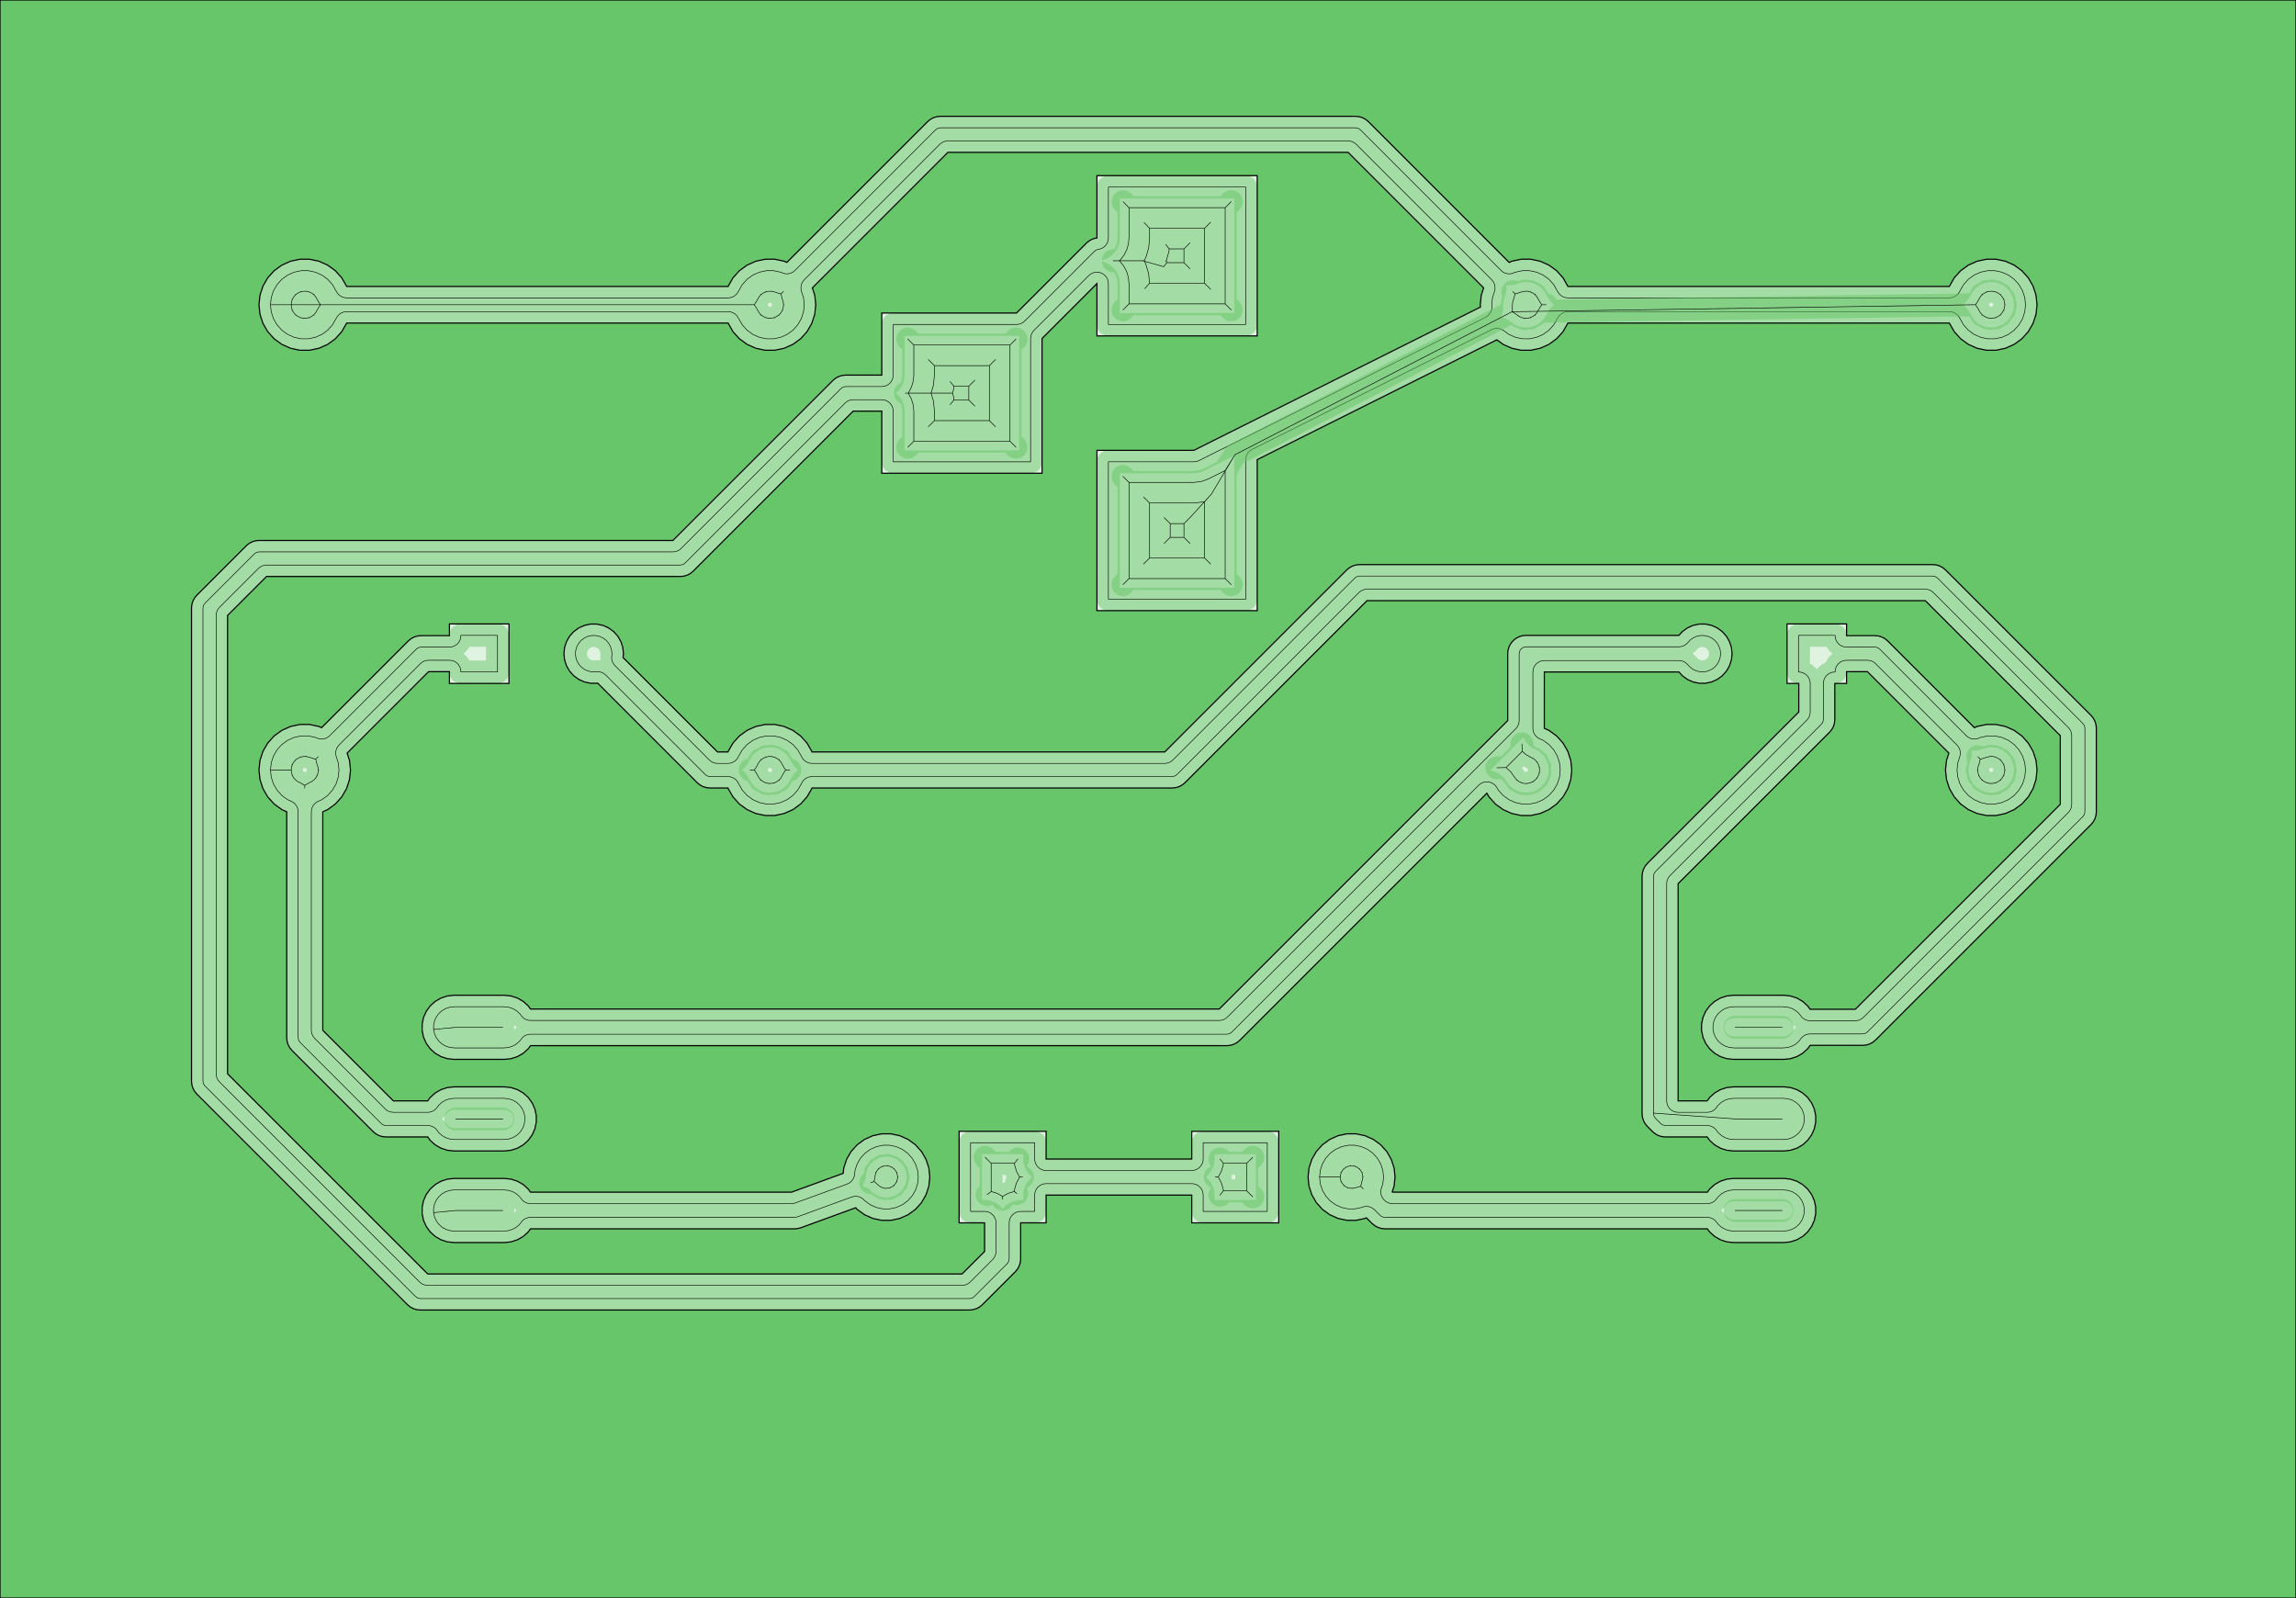 <?xml version="1.0" standalone="no"?>
<!DOCTYPE svg PUBLIC "-//W3C//DTD SVG 1.1//EN"
"http://www.w3.org/Graphics/SVG/1.1/DTD/svg11.dtd">
<!-- original:
<svg width="189.506" height="131.906" viewBox="0 0 3948.03 2748.03" version="1.1"
-->
<svg width="1895.06" height="1319.06" viewBox="0 0 3948.03 2748.03" version="1.1"
xmlns="http://www.w3.org/2000/svg"
xmlns:xlink="http://www.w3.org/1999/xlink">
<g fill-rule="evenodd"><path d="M 0,-9.09495e-13 L 3948.03,-9.09495e-13 L 3948.03,2748.03 L 0,2748.03 L 0,-9.09495e-13 z " style="fill-opacity:0.2;fill:rgb(103,198,105);"/></g>
<polyline points="465.108,524.016 466.396,536.264 470.196,547.98 476.362,558.634 484.602,567.788 494.57,575.032 505.806,580.028 517.862,582.59 530.168,582.59 542.224,580.028 553.46,575.032 563.428,567.788 571.62,558.688 578.966,545.778 581.38,542.416 584.446,539.632 588.024,537.552 591.958,536.266 596.076,535.83 1251.96,535.83 1256.07,536.266 1260.01,537.552 1263.58,539.632 1266.65,542.416 1269.06,545.778 1276.41,558.688 1284.6,567.788 1294.57,575.032 1305.81,580.028 1317.86,582.59 1330.17,582.59 1342.22,580.028 1353.46,575.032 1363.43,567.788 1371.67,558.634 1377.83,547.98 1381.63,536.264 1382.92,524.016 1381.63,511.776 1378.16,501.086 1377.36,497.572 1377.22,493.97 1377.73,490.404 1378.89,486.992 1380.65,483.846 1382.96,481.076 1615.94,248.096 1618.92,245.648 1622.32,243.828 1626.01,242.708 1629.86,242.33 2318.18,242.33 2322.02,242.708 2325.71,243.828 2329.11,245.648 2332.09,248.096 2565.07,481.076 2567.38,483.846 2569.14,486.992 2570.3,490.404 2570.81,493.97 2570.67,497.572 2569.87,501.086 2566.4,511.776 2565.11,523.996 2565.33,529.814 2564.55,533.712 2563.01,537.376 2560.76,540.654 2557.9,543.414 2554.54,545.542 2061.57,792.022 2057.3,793.574 2052.78,794.1 1905.9,794.1 1905.9,1030.33 2142.13,1030.33 2142.13,790.336 2142.46,786.724 2143.46,783.234 2145.07,779.986 2147.25,777.09 2149.93,774.642 2153.01,772.728 2565.05,566.708 2568.39,565.404 2571.9,564.728 2575.48,564.698 2579.01,565.316 2582.36,566.564 2585.44,568.398 2594.55,575.032 2605.8,580.028 2617.86,582.59 2630.17,582.59 2642.23,580.028 2653.48,575.032 2663.42,567.792 2671.62,558.688 2678.97,545.778 2681.38,542.416 2684.45,539.632 2688.02,537.552 2691.96,536.266 2696.08,535.83 3351.96,535.83 3356.07,536.266 3360.01,537.552 3363.58,539.632 3366.65,542.416 3369.06,545.778 3376.41,558.688 3384.61,567.792 3394.55,575.032 3405.8,580.028 3417.86,582.59 3430.17,582.59 3442.23,580.028 3453.48,575.032 3463.42,567.792 3471.67,558.634 3477.83,547.98 3481.63,536.264 3482.92,524.016 3481.63,511.766 3477.83,500.05 3471.67,489.396 3463.42,480.238 3453.48,472.998 3442.23,468.002 3430.17,465.44 3417.86,465.44 3405.8,468.002 3394.55,472.998 3384.61,480.238 3376.41,489.342 3369.06,502.252 3366.65,505.614 3363.58,508.398 3360.01,510.478 3356.07,511.764 3351.96,512.2 2696.08,512.2 2691.96,511.764 2688.02,510.478 2684.45,508.398 2681.38,505.614 2678.97,502.252 2671.62,489.342 2663.42,480.238 2653.48,472.998 2642.23,468.002 2630.17,465.44 2617.86,465.44 2605.82,468 2599.34,470.452 2595.43,470.916 2591.49,470.592 2587.7,469.488 2584.21,467.652 2581.16,465.154 2339.7,223.696 2337.25,221.684 2335.32,220.656 2333.2,220.014 2330.04,219.7 1617.99,219.7 1614.83,220.014 1612.71,220.656 1610.78,221.684 1608.33,223.696 1366.87,465.154 1363.82,467.652 1360.33,469.488 1356.54,470.592 1352.6,470.916 1348.69,470.452 1342.21,468 1330.17,465.44 1317.86,465.44 1305.81,468.002 1294.57,472.998 1284.6,480.242 1276.41,489.342 1269.06,502.252 1266.65,505.614 1263.58,508.398 1260.01,510.478 1256.07,511.764 1251.96,512.2 596.076,512.2 591.958,511.764 588.024,510.478 584.446,508.398 581.38,505.614 578.966,502.252 571.62,489.342 563.428,480.242 553.46,472.998 542.224,468.002 530.168,465.44 517.862,465.44 505.806,468.002 494.57,472.998 484.602,480.242 476.362,489.396 470.196,500.05 466.396,511.766 465.108,524.016 500.732,524.016 501.242,528.866 502.738,533.48 502.012,533.804 502.738,533.48 505.172,537.686 508.442,541.318 507.914,541.904 508.442,541.318 512.378,544.178 516.806,546.148 516.646,546.56 516.806,546.148 521.584,547.162 521.56,547.604 521.584,547.162 526.446,547.162 531.224,546.148 531.47,546.9 531.224,546.148 535.652,544.178 539.588,541.318 540.23,542.002 539.588,541.318 542.724,537.834 548.176,528.256 551.22,524.016 548.176,519.774 542.724,510.196 539.588,506.712 540.23,506.028 539.588,506.712 535.652,503.852 531.224,501.882 531.384,501.47 531.224,501.882 526.446,500.868 526.47,500.426 526.446,500.868 521.584,500.868 516.806,501.882 516.56,501.13 516.806,501.882 512.378,503.852 508.442,506.712 507.914,506.126 508.442,506.712 505.172,510.344 502.738,514.55 502.012,514.226 502.738,514.55 501.242,519.164 500.732,524.016 1296.81,524.016 1299.85,528.256 1305.31,537.834 1308.44,541.318 1307.8,542.002 1308.44,541.318 1312.38,544.178 1316.81,546.148 1316.65,546.56 1316.81,546.148 1321.58,547.162 1321.56,547.604 1321.58,547.162 1326.45,547.162 1331.22,546.148 1331.47,546.9 1331.22,546.148 1335.65,544.178 1339.59,541.318 1340.12,541.904 1339.59,541.318 1342.86,537.686 1345.29,533.48 1346.02,533.804 1345.29,533.48 1346.79,528.866 1347.3,524.016 1348.16,524.006 1347.3,524.016 1346.79,519.19 1344.47,512.05 1342.93,505.264 1347.16,501.166 1342.93,505.264 1341,505.036 1331.87,502.02 1326.45,500.868 1326.49,500.27 1326.45,500.868 1321.58,500.868 1316.81,501.882 1316.56,501.13 1316.81,501.882 1312.38,503.852 1308.44,506.712 1307.8,506.028 1308.44,506.712 1305.31,510.196 1299.85,519.774 1296.81,524.016" style="stroke:rgb(103,198,105);stroke-width:39.37;fill:none;stroke-opacity:0.5;stroke-linecap:round;stroke-linejoin:round;;fill:none"/>
<polyline points="465.108,524.016 466.396,536.264 470.196,547.98 476.362,558.634 484.602,567.788 494.57,575.032 505.806,580.028 517.862,582.59 530.168,582.59 542.224,580.028 553.46,575.032 563.428,567.788 571.62,558.688 578.966,545.778 581.38,542.416 584.446,539.632 588.024,537.552 591.958,536.266 596.076,535.83 1251.96,535.83 1256.07,536.266 1260.01,537.552 1263.58,539.632 1266.65,542.416 1269.06,545.778 1276.41,558.688 1284.6,567.788 1294.57,575.032 1305.81,580.028 1317.86,582.59 1330.17,582.59 1342.22,580.028 1353.46,575.032 1363.43,567.788 1371.67,558.634 1377.83,547.98 1381.63,536.264 1382.92,524.016 1381.63,511.776 1378.16,501.086 1377.36,497.572 1377.22,493.97 1377.73,490.404 1378.89,486.992 1380.65,483.846 1382.96,481.076 1615.94,248.096 1618.92,245.648 1622.32,243.828 1626.01,242.708 1629.86,242.33 2318.18,242.33 2322.02,242.708 2325.71,243.828 2329.11,245.648 2332.09,248.096 2565.07,481.076 2567.38,483.846 2569.14,486.992 2570.3,490.404 2570.81,493.97 2570.67,497.572 2569.87,501.086 2566.4,511.776 2565.11,523.996 2565.33,529.814 2564.55,533.712 2563.01,537.376 2560.76,540.654 2557.9,543.414 2554.54,545.542 2061.57,792.022 2057.3,793.574 2052.78,794.1 1905.9,794.1 1905.9,1030.33 2142.13,1030.33 2142.13,790.336 2142.46,786.724 2143.46,783.234 2145.07,779.986 2147.25,777.09 2149.93,774.642 2153.01,772.728 2565.05,566.708 2568.39,565.404 2571.9,564.728 2575.48,564.698 2579.01,565.316 2582.36,566.564 2585.44,568.398 2594.55,575.032 2605.8,580.028 2617.86,582.59 2630.17,582.59 2642.23,580.028 2653.48,575.032 2663.42,567.792 2671.62,558.688 2678.97,545.778 2681.38,542.416 2684.45,539.632 2688.02,537.552 2691.96,536.266 2696.08,535.83 3351.96,535.83 3356.07,536.266 3360.01,537.552 3363.58,539.632 3366.65,542.416 3369.06,545.778 3376.41,558.688 3384.61,567.792 3394.55,575.032 3405.8,580.028 3417.86,582.59 3430.17,582.59 3442.23,580.028 3453.48,575.032 3463.42,567.792 3471.67,558.634 3477.83,547.98 3481.63,536.264 3482.92,524.016 3481.63,511.766 3477.83,500.05 3471.67,489.396 3463.42,480.238 3453.48,472.998 3442.23,468.002 3430.17,465.44 3417.86,465.44 3405.8,468.002 3394.55,472.998 3384.61,480.238 3376.41,489.342 3369.06,502.252 3366.65,505.614 3363.58,508.398 3360.01,510.478 3356.07,511.764 3351.96,512.2 2696.08,512.2 2691.96,511.764 2688.02,510.478 2684.45,508.398 2681.38,505.614 2678.97,502.252 2671.62,489.342 2663.42,480.238 2653.48,472.998 2642.23,468.002 2630.17,465.44 2617.86,465.44 2605.82,468 2599.34,470.452 2595.43,470.916 2591.49,470.592 2587.7,469.488 2584.21,467.652 2581.16,465.154 2339.7,223.696 2337.25,221.684 2335.32,220.656 2333.2,220.014 2330.04,219.7 1617.99,219.7 1614.83,220.014 1612.71,220.656 1610.78,221.684 1608.33,223.696 1366.87,465.154 1363.82,467.652 1360.33,469.488 1356.54,470.592 1352.6,470.916 1348.69,470.452 1342.21,468 1330.17,465.44 1317.86,465.44 1305.81,468.002 1294.57,472.998 1284.6,480.242 1276.41,489.342 1269.06,502.252 1266.65,505.614 1263.58,508.398 1260.01,510.478 1256.07,511.764 1251.96,512.2 596.076,512.2 591.958,511.764 588.024,510.478 584.446,508.398 581.38,505.614 578.966,502.252 571.62,489.342 563.428,480.242 553.46,472.998 542.224,468.002 530.168,465.44 517.862,465.44 505.806,468.002 494.57,472.998 484.602,480.242 476.362,489.396 470.196,500.05 466.396,511.766 465.108,524.016 500.732,524.016 501.242,528.866 502.738,533.48 502.012,533.804 502.738,533.48 505.172,537.686 508.442,541.318 507.914,541.904 508.442,541.318 512.378,544.178 516.806,546.148 516.646,546.56 516.806,546.148 521.584,547.162 521.56,547.604 521.584,547.162 526.446,547.162 531.224,546.148 531.47,546.9 531.224,546.148 535.652,544.178 539.588,541.318 540.23,542.002 539.588,541.318 542.724,537.834 548.176,528.256 551.22,524.016 548.176,519.774 542.724,510.196 539.588,506.712 540.23,506.028 539.588,506.712 535.652,503.852 531.224,501.882 531.384,501.47 531.224,501.882 526.446,500.868 526.47,500.426 526.446,500.868 521.584,500.868 516.806,501.882 516.56,501.13 516.806,501.882 512.378,503.852 508.442,506.712 507.914,506.126 508.442,506.712 505.172,510.344 502.738,514.55 502.012,514.226 502.738,514.55 501.242,519.164 500.732,524.016 1296.81,524.016 1299.85,528.256 1305.31,537.834 1308.44,541.318 1307.8,542.002 1308.44,541.318 1312.38,544.178 1316.81,546.148 1316.65,546.56 1316.81,546.148 1321.58,547.162 1321.56,547.604 1321.58,547.162 1326.45,547.162 1331.22,546.148 1331.47,546.9 1331.22,546.148 1335.65,544.178 1339.59,541.318 1340.12,541.904 1339.59,541.318 1342.86,537.686 1345.29,533.48 1346.02,533.804 1345.29,533.48 1346.79,528.866 1347.3,524.016 1348.16,524.006 1347.3,524.016 1346.79,519.19 1344.47,512.05 1342.93,505.264 1347.16,501.166 1342.93,505.264 1341,505.036 1331.87,502.02 1326.45,500.868 1326.49,500.27 1326.45,500.868 1321.58,500.868 1316.81,501.882 1316.56,501.13 1316.81,501.882 1312.38,503.852 1308.44,506.712 1307.8,506.028 1308.44,506.712 1305.31,510.196 1299.85,519.774 1296.81,524.016" style="stroke:rgb(0,0,0);stroke-width:1px;fill:none;stroke-opacity:1;stroke-linecap:round;stroke-linejoin:round;;fill:none"/>
<polyline points="500.732,1324.02 501.242,1328.87 502.738,1333.48 502.322,1333.64 502.738,1333.48 505.172,1337.69 504.83,1337.96 505.172,1337.69 508.442,1341.32 512.402,1344.2 512.252,1344.41 512.402,1344.2 515.466,1345.56 524.016,1350.41 524.016,1355.15 524.016,1350.41 532.564,1345.56 535.628,1344.2 535.778,1344.41 535.628,1344.2 539.588,1341.32 542.858,1337.69 543.2,1337.96 542.858,1337.69 545.292,1333.48 545.708,1333.64 545.292,1333.48 546.788,1328.87 547.298,1324.02 548.164,1324.01 547.298,1324.02 546.792,1319.19 544.468,1312.05 542.93,1305.26 547.16,1301.17 542.93,1305.26 541.002,1305.04 531.872,1302.02 526.446,1300.87 526.492,1300.27 526.446,1300.87 521.584,1300.87 516.806,1301.88 516.56,1301.13 516.806,1301.88 512.378,1303.85 508.442,1306.71 507.914,1306.13 508.442,1306.71 505.172,1310.34 502.738,1314.55 502.012,1314.23 502.738,1314.55 501.242,1319.16 500.732,1324.02 465.108,1324.02 466.396,1336.26 470.196,1347.98 476.362,1358.63 484.602,1367.79 494.578,1375.04 501.034,1377.92 504.316,1379.78 507.182,1382.23 509.528,1385.18 511.268,1388.52 512.338,1392.14 512.7,1395.9 512.7,1783.46 513.014,1786.62 513.656,1788.74 514.684,1790.67 516.696,1793.12 654.914,1931.33 657.362,1933.35 659.29,1934.37 661.414,1935.02 664.57,1935.33 735.476,1935.33 739.16,1935.68 742.716,1936.71 746.014,1938.39 748.94,1940.66 751.39,1943.43 754.462,1947.65 759.956,1952.6 766.344,1956.29 773.366,1958.57 781.742,1959.45 866.288,1959.45 874.664,1958.57 881.686,1956.29 888.074,1952.6 893.566,1947.65 897.914,1941.68 900.91,1934.94 902.45,1927.7 902.45,1920.33 900.91,1913.09 897.914,1906.35 893.566,1900.38 888.074,1895.43 881.686,1891.74 874.664,1889.46 866.288,1888.58 781.742,1888.58 773.366,1889.46 766.344,1891.74 759.956,1895.43 754.462,1900.38 751.39,1904.6 748.94,1907.37 746.014,1909.64 742.716,1911.32 739.16,1912.35 735.476,1912.7 676.436,1912.7 672.594,1912.32 668.902,1911.2 665.498,1909.38 662.516,1906.93 541.096,1785.51 538.648,1782.53 536.828,1779.13 535.708,1775.44 535.33,1771.6 535.33,1395.9 535.692,1392.14 536.762,1388.52 538.502,1385.18 540.848,1382.23 543.714,1379.78 546.996,1377.92 553.452,1375.04 563.428,1367.79 571.668,1358.63 577.834,1347.98 581.634,1336.26 582.922,1324.02 581.634,1311.78 578.156,1301.09 577.36,1297.57 577.216,1293.97 577.732,1290.4 578.89,1286.99 580.652,1283.85 582.956,1281.08 722.936,1141.1 725.918,1138.65 729.322,1136.83 733.014,1135.71 736.856,1135.33 772.836,1135.33 776.676,1135.71 780.368,1136.83 783.772,1138.65 786.754,1141.1 789.202,1144.08 791.022,1147.48 792.142,1151.17 792.52,1155.51 855.51,1155.51 855.51,1092.52 792.52,1092.52 792.142,1096.86 791.022,1100.55 789.202,1103.95 786.754,1106.93 783.772,1109.38 780.368,1111.2 776.676,1112.32 772.836,1112.7 724.99,1112.7 721.834,1113.01 719.71,1113.66 717.782,1114.68 715.334,1116.7 566.874,1265.15 563.818,1267.65 560.326,1269.49 556.536,1270.59 552.604,1270.92 548.686,1270.45 542.214,1268 530.168,1265.44 517.862,1265.44 505.806,1268 494.57,1273 484.602,1280.24 476.362,1289.4 470.196,1300.05 466.396,1311.77 465.108,1324.02" style="stroke:rgb(103,198,105);stroke-width:39.37;fill:none;stroke-opacity:0.5;stroke-linecap:round;stroke-linejoin:round;;fill:none"/>
<polyline points="500.732,1324.02 501.242,1328.87 502.738,1333.48 502.322,1333.64 502.738,1333.48 505.172,1337.69 504.83,1337.96 505.172,1337.69 508.442,1341.32 512.402,1344.2 512.252,1344.41 512.402,1344.2 515.466,1345.56 524.016,1350.41 524.016,1355.15 524.016,1350.41 532.564,1345.56 535.628,1344.2 535.778,1344.41 535.628,1344.2 539.588,1341.32 542.858,1337.69 543.2,1337.96 542.858,1337.69 545.292,1333.48 545.708,1333.64 545.292,1333.48 546.788,1328.87 547.298,1324.02 548.164,1324.01 547.298,1324.02 546.792,1319.19 544.468,1312.05 542.93,1305.26 547.16,1301.17 542.93,1305.26 541.002,1305.04 531.872,1302.02 526.446,1300.87 526.492,1300.27 526.446,1300.87 521.584,1300.87 516.806,1301.88 516.56,1301.13 516.806,1301.88 512.378,1303.85 508.442,1306.71 507.914,1306.13 508.442,1306.71 505.172,1310.34 502.738,1314.55 502.012,1314.23 502.738,1314.55 501.242,1319.16 500.732,1324.02 465.108,1324.02 466.396,1336.26 470.196,1347.98 476.362,1358.63 484.602,1367.79 494.578,1375.04 501.034,1377.92 504.316,1379.78 507.182,1382.23 509.528,1385.18 511.268,1388.52 512.338,1392.14 512.7,1395.9 512.7,1783.46 513.014,1786.62 513.656,1788.74 514.684,1790.67 516.696,1793.12 654.914,1931.33 657.362,1933.35 659.29,1934.37 661.414,1935.02 664.57,1935.33 735.476,1935.33 739.16,1935.68 742.716,1936.71 746.014,1938.39 748.94,1940.66 751.39,1943.43 754.462,1947.65 759.956,1952.6 766.344,1956.29 773.366,1958.57 781.742,1959.45 866.288,1959.45 874.664,1958.57 881.686,1956.29 888.074,1952.6 893.566,1947.65 897.914,1941.68 900.91,1934.94 902.45,1927.7 902.45,1920.33 900.91,1913.09 897.914,1906.35 893.566,1900.38 888.074,1895.43 881.686,1891.74 874.664,1889.46 866.288,1888.58 781.742,1888.58 773.366,1889.46 766.344,1891.74 759.956,1895.43 754.462,1900.38 751.39,1904.6 748.94,1907.37 746.014,1909.64 742.716,1911.32 739.16,1912.35 735.476,1912.7 676.436,1912.7 672.594,1912.32 668.902,1911.2 665.498,1909.38 662.516,1906.93 541.096,1785.51 538.648,1782.53 536.828,1779.13 535.708,1775.44 535.33,1771.6 535.33,1395.9 535.692,1392.14 536.762,1388.52 538.502,1385.18 540.848,1382.23 543.714,1379.78 546.996,1377.92 553.452,1375.04 563.428,1367.79 571.668,1358.63 577.834,1347.98 581.634,1336.26 582.922,1324.02 581.634,1311.78 578.156,1301.09 577.36,1297.57 577.216,1293.97 577.732,1290.4 578.89,1286.99 580.652,1283.85 582.956,1281.08 722.936,1141.1 725.918,1138.65 729.322,1136.83 733.014,1135.71 736.856,1135.33 772.836,1135.33 776.676,1135.71 780.368,1136.83 783.772,1138.65 786.754,1141.1 789.202,1144.08 791.022,1147.48 792.142,1151.17 792.52,1155.51 855.51,1155.51 855.51,1092.52 792.52,1092.52 792.142,1096.86 791.022,1100.55 789.202,1103.95 786.754,1106.93 783.772,1109.38 780.368,1111.2 776.676,1112.32 772.836,1112.7 724.99,1112.7 721.834,1113.01 719.71,1113.66 717.782,1114.68 715.334,1116.7 566.874,1265.15 563.818,1267.65 560.326,1269.49 556.536,1270.59 552.604,1270.92 548.686,1270.45 542.214,1268 530.168,1265.44 517.862,1265.44 505.806,1268 494.57,1273 484.602,1280.24 476.362,1289.4 470.196,1300.05 466.396,1311.77 465.108,1324.02" style="stroke:rgb(0,0,0);stroke-width:1px;fill:none;stroke-opacity:1;stroke-linecap:round;stroke-linejoin:round;;fill:none"/>
<polyline points="349,1858.28 349,1046.41 349.314,1043.25 349.956,1041.13 350.984,1039.2 352.996,1036.75 436.754,952.996 439.202,950.984 441.13,949.956 443.254,949.314 446.41,949 1157.08,949 1160.92,948.622 1164.61,947.502 1168.01,945.682 1170.99,943.234 1445.53,668.696 1447.98,666.684 1449.91,665.656 1452.03,665.014 1455.19,664.7 1516.22,664.7 1520.06,664.322 1523.75,663.202 1527.15,661.382 1530.13,658.934 1532.58,655.952 1534.4,652.548 1535.52,648.856 1535.9,645.016 1535.9,557.9 1747.98,557.9 1751.82,557.522 1755.51,556.402 1758.91,554.582 1761.89,552.134 1881.53,432.496 1883.98,430.484 1885.91,429.456 1891.69,428.124 1895.06,426.802 1898.13,424.884 1900.8,422.438 1902.97,419.544 1904.58,416.302 1905.57,412.82 1905.9,409.216 1905.9,321.7 2142.13,321.7 2142.13,557.93 1905.9,557.93 1905.9,487.656 1905.52,483.814 1904.4,480.122 1902.58,476.718 1900.13,473.736 1897.15,471.288 1893.75,469.468 1890.06,468.348 1886.22,467.97 1882.37,468.348 1878.68,469.468 1875.28,471.288 1872.3,473.736 1777.9,568.136 1775.45,571.118 1773.63,574.522 1772.51,578.214 1772.13,582.056 1772.13,794.13 1535.9,794.13 1535.9,707.016 1535.52,703.174 1534.4,699.482 1532.58,696.078 1530.13,693.096 1527.15,690.648 1523.75,688.828 1520.06,687.708 1516.22,687.33 1467.06,687.33 1463.21,687.708 1459.52,688.828 1456.12,690.648 1453.14,693.096 1178.6,967.634 1176.15,969.646 1174.22,970.674 1172.1,971.316 1168.94,971.63 458.276,971.63 454.434,972.008 450.742,973.128 447.338,974.948 444.356,977.396 377.396,1044.36 374.948,1047.34 373.128,1050.74 372.008,1054.43 371.63,1058.28 371.63,1846.42 372.008,1850.26 373.128,1853.95 374.948,1857.35 377.396,1860.33 721.596,2204.53 724.578,2206.98 727.982,2208.8 731.674,2209.92 735.516,2210.3 1654.32,2210.3 1658.16,2209.92 1661.85,2208.8 1665.25,2206.98 1668.23,2204.53 1706.93,2165.83 1709.38,2162.85 1711.2,2159.45 1712.32,2155.76 1712.7,2151.92 1712.7,2102.76 1712.32,2098.91 1711.2,2095.22 1709.38,2091.82 1706.93,2088.84 1703.95,2086.39 1700.55,2084.57 1696.86,2083.45 1693.02,2083.07 1668.9,2083.07 1668.9,1964.96 1779.13,1964.96 1779.13,1993.02 1779.51,1996.86 1780.63,2000.55 1782.45,2003.95 1784.9,2006.93 1787.88,2009.38 1791.28,2011.2 1794.97,2012.32 1798.82,2012.7 2049.22,2012.7 2053.06,2012.32 2056.75,2011.2 2060.15,2009.38 2063.13,2006.93 2065.58,2003.95 2067.4,2000.55 2068.52,1996.86 2068.9,1993.02 2068.9,1964.96 2179.13,1964.96 2179.13,2083.07 2068.9,2083.07 2068.9,2055.02 2068.52,2051.17 2067.4,2047.48 2065.58,2044.08 2063.13,2041.1 2060.15,2038.65 2056.75,2036.83 2053.06,2035.71 2049.22,2035.33 1798.82,2035.33 1794.97,2035.71 1791.28,2036.83 1787.88,2038.65 1784.9,2041.1 1782.45,2044.08 1780.63,2047.48 1779.51,2051.17 1779.13,2055.02 1779.13,2083.07 1755.02,2083.07 1751.17,2083.45 1747.48,2084.57 1744.08,2086.39 1741.1,2088.84 1738.65,2091.82 1736.83,2095.22 1735.71,2098.91 1735.33,2102.76 1735.33,2163.78 1735.02,2166.94 1734.37,2169.06 1733.35,2170.99 1731.33,2173.44 1675.84,2228.93 1673.39,2230.95 1671.46,2231.97 1669.34,2232.62 1666.18,2232.93 723.65,2232.93 720.494,2232.62 718.37,2231.97 716.442,2230.95 713.994,2228.93 352.996,1867.94 350.984,1865.49 349.956,1863.56 349.314,1861.44 349,1858.28" style="stroke:rgb(103,198,105);stroke-width:39.37;fill:none;stroke-opacity:0.5;stroke-linecap:round;stroke-linejoin:round;;fill:none"/>
<polyline points="349,1858.28 349,1046.41 349.314,1043.25 349.956,1041.13 350.984,1039.2 352.996,1036.75 436.754,952.996 439.202,950.984 441.13,949.956 443.254,949.314 446.41,949 1157.08,949 1160.92,948.622 1164.61,947.502 1168.01,945.682 1170.99,943.234 1445.53,668.696 1447.98,666.684 1449.91,665.656 1452.03,665.014 1455.19,664.7 1516.22,664.7 1520.06,664.322 1523.75,663.202 1527.15,661.382 1530.13,658.934 1532.58,655.952 1534.4,652.548 1535.52,648.856 1535.9,645.016 1535.9,557.9 1747.98,557.9 1751.82,557.522 1755.51,556.402 1758.91,554.582 1761.89,552.134 1881.53,432.496 1883.98,430.484 1885.91,429.456 1891.69,428.124 1895.06,426.802 1898.13,424.884 1900.8,422.438 1902.97,419.544 1904.58,416.302 1905.57,412.82 1905.9,409.216 1905.9,321.7 2142.13,321.7 2142.13,557.93 1905.9,557.93 1905.9,487.656 1905.52,483.814 1904.4,480.122 1902.58,476.718 1900.13,473.736 1897.15,471.288 1893.75,469.468 1890.06,468.348 1886.22,467.97 1882.37,468.348 1878.68,469.468 1875.28,471.288 1872.3,473.736 1777.9,568.136 1775.45,571.118 1773.63,574.522 1772.51,578.214 1772.13,582.056 1772.13,794.13 1535.9,794.13 1535.9,707.016 1535.52,703.174 1534.4,699.482 1532.58,696.078 1530.13,693.096 1527.15,690.648 1523.75,688.828 1520.06,687.708 1516.22,687.33 1467.06,687.33 1463.21,687.708 1459.52,688.828 1456.12,690.648 1453.14,693.096 1178.6,967.634 1176.15,969.646 1174.22,970.674 1172.1,971.316 1168.94,971.63 458.276,971.63 454.434,972.008 450.742,973.128 447.338,974.948 444.356,977.396 377.396,1044.36 374.948,1047.34 373.128,1050.74 372.008,1054.43 371.63,1058.28 371.63,1846.42 372.008,1850.26 373.128,1853.95 374.948,1857.35 377.396,1860.33 721.596,2204.53 724.578,2206.98 727.982,2208.8 731.674,2209.92 735.516,2210.3 1654.32,2210.3 1658.16,2209.92 1661.85,2208.8 1665.25,2206.98 1668.23,2204.53 1706.93,2165.83 1709.38,2162.85 1711.2,2159.45 1712.32,2155.76 1712.7,2151.92 1712.7,2102.76 1712.32,2098.91 1711.2,2095.22 1709.38,2091.82 1706.93,2088.84 1703.95,2086.39 1700.55,2084.57 1696.86,2083.45 1693.02,2083.07 1668.9,2083.07 1668.9,1964.96 1779.13,1964.96 1779.13,1993.02 1779.51,1996.86 1780.63,2000.55 1782.45,2003.95 1784.9,2006.93 1787.88,2009.38 1791.28,2011.2 1794.97,2012.32 1798.82,2012.7 2049.22,2012.7 2053.06,2012.32 2056.75,2011.2 2060.15,2009.38 2063.13,2006.93 2065.58,2003.95 2067.4,2000.55 2068.52,1996.86 2068.9,1993.02 2068.9,1964.96 2179.13,1964.96 2179.13,2083.07 2068.9,2083.07 2068.9,2055.02 2068.52,2051.17 2067.4,2047.48 2065.58,2044.08 2063.13,2041.1 2060.15,2038.65 2056.75,2036.83 2053.06,2035.71 2049.22,2035.33 1798.82,2035.33 1794.97,2035.71 1791.28,2036.83 1787.88,2038.65 1784.9,2041.1 1782.45,2044.08 1780.63,2047.48 1779.51,2051.17 1779.13,2055.02 1779.13,2083.07 1755.02,2083.07 1751.17,2083.45 1747.48,2084.57 1744.08,2086.39 1741.1,2088.84 1738.65,2091.82 1736.83,2095.22 1735.71,2098.91 1735.33,2102.76 1735.33,2163.78 1735.02,2166.94 1734.37,2169.06 1733.35,2170.99 1731.33,2173.44 1675.84,2228.93 1673.39,2230.95 1671.46,2231.97 1669.34,2232.62 1666.18,2232.93 723.65,2232.93 720.494,2232.62 718.37,2231.97 716.442,2230.95 713.994,2228.93 352.996,1867.94 350.984,1865.49 349.956,1863.56 349.314,1861.44 349,1858.28" style="stroke:rgb(0,0,0);stroke-width:1px;fill:none;stroke-opacity:1;stroke-linecap:round;stroke-linejoin:round;;fill:none"/>
<polyline points="745.58,2085.18 747.12,2092.42 750.116,2099.16 754.464,2105.13 759.956,2110.08 766.344,2113.77 773.366,2116.05 781.742,2116.93 866.288,2116.93 874.664,2116.05 881.686,2113.77 888.074,2110.08 893.57,2105.13 898.736,2098.63 901.66,2096.37 904.958,2094.69 908.512,2093.66 912.196,2093.31 1365.67,2093.31 1368.59,2093.05 1371.41,2092.3 1464.64,2058.26 1468.41,2057.3 1472.29,2057.09 1476.14,2057.65 1479.81,2058.96 1483.14,2060.96 1487.2,2064.88 1496.51,2071.65 1507.02,2076.33 1518.27,2078.73 1529.76,2078.73 1541.01,2076.33 1551.52,2071.65 1560.83,2064.89 1568.52,2056.34 1574.27,2046.39 1577.81,2035.46 1579.02,2024.02 1577.81,2012.57 1574.27,2001.64 1568.52,1991.69 1560.83,1983.14 1551.52,1976.38 1541.01,1971.7 1529.76,1969.3 1518.27,1969.3 1507.02,1971.7 1496.51,1976.38 1487.2,1983.14 1479.51,1991.69 1473.76,2001.64 1470.21,2012.57 1469.47,2019.6 1468.75,2023.19 1467.38,2026.58 1465.41,2029.65 1462.9,2032.31 1459.95,2034.46 1456.65,2036.03 1367.73,2068.49 1364.4,2069.38 1360.98,2069.68 912.196,2069.68 908.512,2069.33 904.958,2068.3 901.66,2066.62 898.736,2064.36 893.57,2057.86 888.074,2052.91 881.686,2049.22 874.664,2046.94 866.288,2046.06 781.742,2046.06 773.366,2046.94 766.344,2049.22 759.956,2052.91 754.464,2057.86 750.116,2063.83 747.12,2070.57 745.58,2077.81 745.58,2085.18 783.524,2081.5 864.506,2081.5" style="stroke:rgb(103,198,105);stroke-width:39.37;fill:none;stroke-opacity:0.5;stroke-linecap:round;stroke-linejoin:round;;fill:none"/>
<polyline points="745.58,2085.18 747.12,2092.42 750.116,2099.16 754.464,2105.13 759.956,2110.08 766.344,2113.77 773.366,2116.05 781.742,2116.93 866.288,2116.93 874.664,2116.05 881.686,2113.77 888.074,2110.08 893.57,2105.13 898.736,2098.63 901.66,2096.37 904.958,2094.69 908.512,2093.66 912.196,2093.31 1365.67,2093.31 1368.59,2093.05 1371.41,2092.3 1464.64,2058.26 1468.41,2057.3 1472.29,2057.09 1476.14,2057.65 1479.81,2058.96 1483.14,2060.96 1487.2,2064.88 1496.51,2071.65 1507.02,2076.33 1518.27,2078.73 1529.76,2078.73 1541.01,2076.33 1551.52,2071.65 1560.83,2064.89 1568.52,2056.34 1574.27,2046.39 1577.81,2035.46 1579.02,2024.02 1577.81,2012.57 1574.27,2001.64 1568.52,1991.69 1560.83,1983.14 1551.52,1976.38 1541.01,1971.7 1529.76,1969.3 1518.27,1969.3 1507.02,1971.7 1496.51,1976.38 1487.2,1983.14 1479.51,1991.69 1473.76,2001.64 1470.21,2012.57 1469.47,2019.6 1468.75,2023.19 1467.38,2026.58 1465.41,2029.65 1462.9,2032.31 1459.95,2034.46 1456.65,2036.03 1367.73,2068.49 1364.4,2069.38 1360.98,2069.68 912.196,2069.68 908.512,2069.33 904.958,2068.3 901.66,2066.62 898.736,2064.36 893.57,2057.86 888.074,2052.91 881.686,2049.22 874.664,2046.94 866.288,2046.06 781.742,2046.06 773.366,2046.94 766.344,2049.22 759.956,2052.91 754.464,2057.86 750.116,2063.83 747.12,2070.57 745.58,2077.81 745.58,2085.18 783.524,2081.5 864.506,2081.5" style="stroke:rgb(0,0,0);stroke-width:1px;fill:none;stroke-opacity:1;stroke-linecap:round;stroke-linejoin:round;;fill:none"/>
<polyline points="864.506,1924.02 783.524,1924.02" style="stroke:rgb(103,198,105);stroke-width:39.37;fill:none;stroke-opacity:0.5;stroke-linecap:round;stroke-linejoin:round;;fill:none"/>
<polyline points="864.506,1924.02 783.524,1924.02" style="stroke:rgb(0,0,0);stroke-width:1px;fill:none;stroke-opacity:1;stroke-linecap:round;stroke-linejoin:round;;fill:none"/>
<polyline points="745.58,1770.22 747.12,1777.46 750.116,1784.2 754.464,1790.17 759.956,1795.12 766.344,1798.81 773.366,1801.09 781.742,1801.97 866.288,1801.97 874.664,1801.09 881.686,1798.81 888.074,1795.12 893.57,1790.17 898.736,1783.67 901.66,1781.41 904.958,1779.73 908.512,1778.7 912.196,1778.35 2108.66,1778.35 2111.9,1778.03 2114.11,1777.36 2116.14,1776.28 2118.66,1774.21 2542.8,1350.06 2545.9,1347.53 2549.45,1345.68 2553.29,1344.59 2557.28,1344.3 2561.25,1344.82 2565.03,1346.13 2568.47,1348.18 2571.42,1350.88 2573.76,1354.13 2576.37,1358.64 2584.61,1367.79 2594.55,1375.03 2605.8,1380.03 2617.86,1382.59 2630.17,1382.59 2642.23,1380.03 2653.48,1375.03 2663.42,1367.79 2671.67,1358.63 2677.83,1347.98 2681.63,1336.26 2682.92,1324.02 2681.63,1311.77 2677.83,1300.05 2671.67,1289.4 2663.42,1280.24 2653.48,1273 2647.5,1270.35 2644.22,1268.49 2641.34,1266.04 2638.99,1263.08 2637.24,1259.73 2636.17,1256.11 2635.81,1252.35 2635.83,1155.51 2636.21,1151.67 2637.33,1147.98 2639.15,1144.58 2641.6,1141.59 2644.58,1139.15 2647.98,1137.33 2651.68,1136.21 2655.52,1135.83 2887.04,1135.83 2891.13,1136.26 2895.05,1137.53 2898.61,1139.6 2901.67,1142.35 2906.16,1147.34 2911.47,1151.19 2917.47,1153.87 2923.88,1155.23 2930.45,1155.23 2936.86,1153.87 2942.86,1151.19 2948.17,1147.34 2952.56,1142.47 2955.84,1136.78 2957.88,1130.53 2958.56,1124.02 2957.88,1117.5 2955.84,1111.25 2952.56,1105.56 2948.17,1100.69 2942.86,1096.84 2936.86,1094.16 2930.45,1092.8 2923.88,1092.8 2917.47,1094.16 2911.47,1096.84 2906.16,1100.69 2901.67,1105.68 2898.61,1108.43 2895.05,1110.5 2891.13,1111.77 2887.04,1112.2 2624.97,1112.2 2621.73,1112.52 2619.52,1113.19 2617.49,1114.27 2615.72,1115.72 2614.27,1117.49 2613.19,1119.52 2612.52,1121.73 2612.2,1124.97 2612.2,1239.1 2611.82,1242.94 2610.7,1246.63 2608.88,1250.03 2606.43,1253.01 2110.49,1748.95 2107.51,1751.4 2104.11,1753.22 2100.42,1754.34 2096.57,1754.72 912.196,1754.72 908.512,1754.37 904.958,1753.34 901.66,1751.66 898.736,1749.4 893.57,1742.9 888.074,1737.95 881.686,1734.26 874.664,1731.98 866.288,1731.1 781.742,1731.1 773.366,1731.98 766.344,1734.26 759.956,1737.95 754.464,1742.9 750.116,1748.87 747.12,1755.61 745.58,1762.85 745.58,1770.22 783.524,1766.54 864.506,1766.53" style="stroke:rgb(103,198,105);stroke-width:39.37;fill:none;stroke-opacity:0.5;stroke-linecap:round;stroke-linejoin:round;;fill:none"/>
<polyline points="745.58,1770.22 747.12,1777.46 750.116,1784.2 754.464,1790.17 759.956,1795.12 766.344,1798.81 773.366,1801.09 781.742,1801.97 866.288,1801.97 874.664,1801.09 881.686,1798.81 888.074,1795.12 893.57,1790.17 898.736,1783.67 901.66,1781.41 904.958,1779.73 908.512,1778.7 912.196,1778.35 2108.66,1778.35 2111.9,1778.03 2114.11,1777.36 2116.14,1776.28 2118.66,1774.21 2542.8,1350.06 2545.9,1347.53 2549.45,1345.68 2553.29,1344.59 2557.28,1344.3 2561.25,1344.82 2565.03,1346.13 2568.47,1348.18 2571.42,1350.88 2573.76,1354.13 2576.37,1358.64 2584.61,1367.79 2594.55,1375.03 2605.8,1380.03 2617.86,1382.59 2630.17,1382.59 2642.23,1380.03 2653.48,1375.03 2663.42,1367.79 2671.67,1358.63 2677.83,1347.98 2681.63,1336.26 2682.92,1324.02 2681.63,1311.77 2677.83,1300.05 2671.67,1289.4 2663.42,1280.24 2653.48,1273 2647.5,1270.35 2644.22,1268.49 2641.34,1266.04 2638.99,1263.08 2637.24,1259.73 2636.17,1256.11 2635.81,1252.35 2635.83,1155.51 2636.21,1151.67 2637.33,1147.98 2639.15,1144.58 2641.6,1141.59 2644.58,1139.15 2647.98,1137.33 2651.68,1136.21 2655.52,1135.83 2887.04,1135.83 2891.13,1136.26 2895.05,1137.53 2898.61,1139.6 2901.67,1142.35 2906.16,1147.34 2911.47,1151.19 2917.47,1153.87 2923.88,1155.23 2930.45,1155.23 2936.86,1153.87 2942.86,1151.19 2948.17,1147.34 2952.56,1142.47 2955.84,1136.78 2957.88,1130.53 2958.56,1124.02 2957.88,1117.5 2955.84,1111.25 2952.56,1105.56 2948.17,1100.69 2942.86,1096.84 2936.86,1094.16 2930.45,1092.8 2923.88,1092.8 2917.47,1094.16 2911.47,1096.84 2906.16,1100.69 2901.67,1105.68 2898.61,1108.43 2895.05,1110.5 2891.13,1111.77 2887.04,1112.2 2624.97,1112.2 2621.73,1112.52 2619.52,1113.19 2617.49,1114.27 2615.72,1115.72 2614.27,1117.49 2613.19,1119.52 2612.52,1121.73 2612.2,1124.97 2612.2,1239.1 2611.82,1242.94 2610.7,1246.63 2608.88,1250.03 2606.43,1253.01 2110.49,1748.95 2107.51,1751.4 2104.11,1753.22 2100.42,1754.34 2096.57,1754.72 912.196,1754.72 908.512,1754.37 904.958,1753.34 901.66,1751.66 898.736,1749.4 893.57,1742.9 888.074,1737.95 881.686,1734.26 874.664,1731.98 866.288,1731.1 781.742,1731.1 773.366,1731.98 766.344,1734.26 759.956,1737.95 754.464,1742.9 750.116,1748.87 747.12,1755.61 745.58,1762.85 745.58,1770.22 783.524,1766.54 864.506,1766.53" style="stroke:rgb(0,0,0);stroke-width:1px;fill:none;stroke-opacity:1;stroke-linecap:round;stroke-linejoin:round;;fill:none"/>
<polyline points="1358.07,1324.02 1351.03,1324.02 1348.27,1320.17 1342.86,1310.34 1339.59,1306.71 1340.25,1306.01 1339.59,1306.71 1335.65,1303.85 1331.22,1301.88 1331.38,1301.47 1331.22,1301.88 1326.45,1300.87 1326.47,1300.43 1326.45,1300.87 1321.58,1300.87 1316.81,1301.88 1316.56,1301.13 1316.81,1301.88 1312.38,1303.85 1308.44,1306.71 1307.78,1306.01 1308.44,1306.71 1305.17,1310.34 1299.76,1320.17 1297,1324.02 1289.96,1324.02 1297,1324.02 1299.76,1327.86 1305.17,1337.69 1308.44,1341.32 1307.78,1342.02 1308.44,1341.32 1312.38,1344.18 1316.81,1346.15 1316.65,1346.56 1316.81,1346.15 1321.58,1347.16 1321.56,1347.6 1321.58,1347.16 1326.45,1347.16 1331.22,1346.15 1331.47,1346.9 1331.22,1346.15 1335.65,1344.18 1339.59,1341.32 1340.25,1342.02 1339.59,1341.32 1342.86,1337.69 1348.27,1327.86 1351.03,1324.02" style="stroke:rgb(103,198,105);stroke-width:39.37;fill:none;stroke-opacity:0.5;stroke-linecap:round;stroke-linejoin:round;;fill:none"/>
<polyline points="1358.07,1324.02 1351.03,1324.02 1348.27,1320.17 1342.86,1310.34 1339.59,1306.71 1340.25,1306.01 1339.59,1306.71 1335.65,1303.85 1331.22,1301.88 1331.38,1301.47 1331.22,1301.88 1326.45,1300.87 1326.47,1300.43 1326.45,1300.87 1321.58,1300.87 1316.81,1301.88 1316.56,1301.13 1316.81,1301.88 1312.38,1303.85 1308.44,1306.71 1307.78,1306.01 1308.44,1306.71 1305.17,1310.34 1299.76,1320.17 1297,1324.02 1289.96,1324.02 1297,1324.02 1299.76,1327.86 1305.17,1337.69 1308.44,1341.32 1307.78,1342.02 1308.44,1341.32 1312.38,1344.18 1316.81,1346.15 1316.65,1346.56 1316.81,1346.15 1321.58,1347.16 1321.56,1347.6 1321.58,1347.16 1326.45,1347.16 1331.22,1346.15 1331.47,1346.9 1331.22,1346.15 1335.65,1344.18 1339.59,1341.32 1340.25,1342.02 1339.59,1341.32 1342.86,1337.69 1348.27,1327.86 1351.03,1324.02" style="stroke:rgb(0,0,0);stroke-width:1px;fill:none;stroke-opacity:1;stroke-linecap:round;stroke-linejoin:round;;fill:none"/>
<polyline points="989.468,1124.02 990.154,1117.5 992.194,1111.25 995.474,1105.56 999.858,1100.69 1005.17,1096.84 1011.17,1094.16 1017.58,1092.8 1024.15,1092.8 1030.56,1094.16 1036.56,1096.84 1041.87,1100.69 1046.26,1105.56 1049.54,1111.25 1051.58,1117.5 1052.26,1124.01 1051.72,1132.09 1052.29,1135.55 1053.46,1138.85 1055.19,1141.89 1057.44,1144.57 1219.8,1306.93 1222.78,1309.38 1226.18,1311.2 1229.87,1312.32 1233.72,1312.7 1251.8,1312.7 1255.92,1312.26 1259.86,1310.97 1263.45,1308.88 1266.51,1306.09 1268.93,1302.71 1269.73,1300.85 1276.36,1289.4 1284.6,1280.24 1294.57,1273 1305.81,1268 1317.86,1265.44 1330.17,1265.44 1342.22,1268 1353.46,1273 1363.43,1280.24 1371.67,1289.4 1378.3,1300.85 1379.1,1302.71 1381.52,1306.09 1384.58,1308.88 1388.17,1310.97 1392.11,1312.26 1396.24,1312.7 2002.78,1312.7 2006.62,1312.32 2010.31,1311.2 2013.71,1309.38 2016.69,1306.93 2329.11,994.516 2331.56,992.504 2333.49,991.476 2335.61,990.834 2338.77,990.52 3322.42,990.52 3325.58,990.834 3327.7,991.476 3329.63,992.504 3332.08,994.516 3581.03,1243.47 3583.05,1245.92 3584.07,1247.85 3584.72,1249.97 3585.03,1253.13 3585.03,1394.9 3584.72,1398.06 3584.07,1400.18 3583.05,1402.11 3581.03,1404.56 3211.74,1773.85 3209.29,1775.87 3207.36,1776.89 3205.24,1777.54 3202.08,1777.85 3112.56,1777.85 3108.87,1778.2 3105.31,1779.23 3102.02,1780.91 3099.09,1783.18 3096.64,1785.95 3093.57,1790.17 3088.07,1795.12 3081.69,1798.81 3074.66,1801.09 3066.29,1801.97 2981.74,1801.97 2973.37,1801.09 2966.34,1798.81 2959.96,1795.12 2954.46,1790.17 2950.12,1784.2 2947.12,1777.46 2945.58,1770.22 2945.58,1762.85 2947.12,1755.61 2950.12,1748.87 2954.46,1742.9 2959.96,1737.95 2966.34,1734.26 2973.37,1731.98 2981.74,1731.1 3066.29,1731.1 3074.66,1731.98 3081.69,1734.26 3088.07,1737.95 3093.57,1742.9 3096.64,1747.12 3099.09,1749.89 3102.02,1752.16 3105.31,1753.84 3108.87,1754.87 3112.56,1755.22 3190.22,1755.22 3194.06,1754.84 3197.75,1753.72 3201.15,1751.9 3204.13,1749.45 3556.63,1396.95 3559.08,1393.97 3560.9,1390.57 3562.02,1386.88 3562.4,1383.04 3562.4,1265 3562.02,1261.15 3560.9,1257.46 3559.08,1254.06 3556.63,1251.08 3324.47,1018.92 3321.49,1016.47 3318.09,1014.65 3314.4,1013.53 3310.56,1013.15 2350.64,1013.15 2346.79,1013.53 2343.1,1014.65 2339.7,1016.47 2336.71,1018.92 2024.3,1331.33 2021.85,1333.35 2019.92,1334.37 2017.8,1335.02 2014.64,1335.33 1396.24,1335.33 1392.11,1335.77 1388.17,1337.06 1384.58,1339.15 1381.52,1341.94 1379.1,1345.32 1378.3,1347.18 1371.67,1358.63 1363.43,1367.79 1353.46,1375.03 1342.22,1380.03 1330.17,1382.59 1317.86,1382.59 1305.81,1380.03 1294.57,1375.03 1284.6,1367.79 1276.36,1358.63 1269.73,1347.18 1268.93,1345.32 1266.51,1341.94 1263.45,1339.15 1259.86,1337.06 1255.92,1335.77 1251.8,1335.33 1221.85,1335.33 1218.69,1335.02 1216.57,1334.37 1214.64,1333.35 1212.19,1331.33 1041.55,1160.7 1038.53,1158.22 1035.08,1156.39 1031.34,1155.28 1027.45,1154.93 1024.71,1155.23 1017.58,1155.23 1011.17,1153.87 1005.17,1151.19 999.858,1147.34 995.474,1142.47 992.194,1136.78 990.154,1130.53 989.468,1124.02" style="stroke:rgb(103,198,105);stroke-width:39.37;fill:none;stroke-opacity:0.5;stroke-linecap:round;stroke-linejoin:round;;fill:none"/>
<polyline points="989.468,1124.02 990.154,1117.5 992.194,1111.25 995.474,1105.56 999.858,1100.69 1005.17,1096.84 1011.17,1094.16 1017.58,1092.8 1024.15,1092.8 1030.56,1094.16 1036.56,1096.84 1041.87,1100.69 1046.26,1105.56 1049.54,1111.25 1051.58,1117.5 1052.26,1124.01 1051.72,1132.09 1052.29,1135.55 1053.46,1138.85 1055.19,1141.89 1057.44,1144.57 1219.8,1306.93 1222.78,1309.38 1226.18,1311.2 1229.87,1312.32 1233.72,1312.7 1251.8,1312.7 1255.92,1312.26 1259.86,1310.97 1263.45,1308.88 1266.51,1306.09 1268.93,1302.71 1269.73,1300.85 1276.36,1289.4 1284.6,1280.24 1294.57,1273 1305.81,1268 1317.86,1265.44 1330.17,1265.44 1342.22,1268 1353.46,1273 1363.43,1280.24 1371.67,1289.4 1378.3,1300.85 1379.1,1302.71 1381.52,1306.09 1384.58,1308.88 1388.17,1310.97 1392.11,1312.26 1396.24,1312.7 2002.78,1312.7 2006.62,1312.32 2010.31,1311.2 2013.71,1309.38 2016.69,1306.93 2329.11,994.516 2331.56,992.504 2333.49,991.476 2335.61,990.834 2338.77,990.52 3322.42,990.52 3325.58,990.834 3327.7,991.476 3329.63,992.504 3332.08,994.516 3581.03,1243.47 3583.05,1245.92 3584.07,1247.85 3584.72,1249.97 3585.03,1253.13 3585.03,1394.9 3584.72,1398.06 3584.07,1400.18 3583.05,1402.11 3581.03,1404.56 3211.74,1773.85 3209.29,1775.87 3207.36,1776.89 3205.24,1777.54 3202.08,1777.85 3112.56,1777.85 3108.87,1778.2 3105.31,1779.23 3102.02,1780.91 3099.09,1783.18 3096.64,1785.95 3093.57,1790.17 3088.07,1795.12 3081.69,1798.81 3074.66,1801.09 3066.29,1801.97 2981.74,1801.97 2973.37,1801.09 2966.34,1798.81 2959.96,1795.12 2954.46,1790.17 2950.12,1784.2 2947.12,1777.46 2945.58,1770.22 2945.58,1762.85 2947.12,1755.61 2950.12,1748.87 2954.46,1742.9 2959.96,1737.95 2966.34,1734.26 2973.37,1731.98 2981.74,1731.1 3066.29,1731.1 3074.66,1731.98 3081.69,1734.26 3088.07,1737.95 3093.57,1742.9 3096.64,1747.12 3099.09,1749.89 3102.02,1752.16 3105.31,1753.84 3108.87,1754.87 3112.56,1755.22 3190.22,1755.22 3194.06,1754.84 3197.75,1753.72 3201.15,1751.9 3204.13,1749.45 3556.63,1396.95 3559.08,1393.97 3560.9,1390.57 3562.02,1386.88 3562.4,1383.04 3562.4,1265 3562.02,1261.15 3560.9,1257.46 3559.08,1254.06 3556.63,1251.08 3324.47,1018.92 3321.49,1016.47 3318.09,1014.65 3314.4,1013.53 3310.56,1013.15 2350.64,1013.15 2346.79,1013.53 2343.1,1014.65 2339.7,1016.47 2336.71,1018.92 2024.3,1331.33 2021.85,1333.35 2019.92,1334.37 2017.8,1335.02 2014.64,1335.33 1396.24,1335.33 1392.11,1335.77 1388.17,1337.06 1384.58,1339.15 1381.52,1341.94 1379.1,1345.32 1378.3,1347.18 1371.67,1358.63 1363.43,1367.79 1353.46,1375.03 1342.22,1380.03 1330.17,1382.59 1317.86,1382.59 1305.81,1380.03 1294.57,1375.03 1284.6,1367.79 1276.36,1358.63 1269.73,1347.18 1268.93,1345.32 1266.51,1341.94 1263.45,1339.15 1259.86,1337.06 1255.92,1335.77 1251.8,1335.33 1221.85,1335.33 1218.69,1335.02 1216.57,1334.37 1214.64,1333.35 1212.19,1331.33 1041.55,1160.7 1038.53,1158.22 1035.08,1156.39 1031.34,1155.28 1027.45,1154.93 1024.71,1155.23 1017.58,1155.23 1011.17,1153.87 1005.17,1151.19 999.858,1147.34 995.474,1142.47 992.194,1136.78 990.154,1130.53 989.468,1124.02" style="stroke:rgb(0,0,0);stroke-width:1px;fill:none;stroke-opacity:1;stroke-linecap:round;stroke-linejoin:round;;fill:none"/>
<polyline points="1556.8,676.016 1561.73,676.016 1567.13,685.924 1570.27,696.264 1571.33,707.016 1571.33,758.702 1560.95,769.078 1571.33,758.702 1736.7,758.702 1747.08,769.078 1736.7,758.702 1736.7,593.328 1747.08,582.952 1736.7,593.328 1571.33,593.328 1560.95,582.952 1571.33,593.328 1571.33,645.016 1570.27,655.766 1567.13,666.106 1561.73,676.016 1600.97,676.016 1605.02,689.352 1606.76,707.016 1606.76,723.274 1596.38,733.652 1606.76,723.274 1701.27,723.274 1711.65,733.652 1701.27,723.274 1701.27,628.756 1711.65,618.378 1701.27,628.756 1606.76,628.756 1596.38,618.378 1606.76,628.756 1606.76,645.016 1605.02,662.678 1600.97,676.016 1637.81,676.016 1639.76,682.44 1640.3,687.846 1633.86,695.772 1640.3,687.846 1665.85,687.846 1676.22,698.224 1665.85,687.846 1665.85,664.184 1676.22,653.806 1665.85,664.184 1640.3,664.184 1633.86,656.258 1640.3,664.184 1639.76,669.59 1637.81,676.016" style="stroke:rgb(103,198,105);stroke-width:39.37;fill:none;stroke-opacity:0.5;stroke-linecap:round;stroke-linejoin:round;;fill:none"/>
<polyline points="1556.8,676.016 1561.73,676.016 1567.13,685.924 1570.27,696.264 1571.33,707.016 1571.33,758.702 1560.95,769.078 1571.33,758.702 1736.7,758.702 1747.08,769.078 1736.7,758.702 1736.7,593.328 1747.08,582.952 1736.7,593.328 1571.33,593.328 1560.95,582.952 1571.33,593.328 1571.33,645.016 1570.27,655.766 1567.13,666.106 1561.73,676.016 1600.97,676.016 1605.02,689.352 1606.76,707.016 1606.76,723.274 1596.38,733.652 1606.76,723.274 1701.27,723.274 1711.65,733.652 1701.27,723.274 1701.27,628.756 1711.65,618.378 1701.27,628.756 1606.76,628.756 1596.38,618.378 1606.76,628.756 1606.76,645.016 1605.02,662.678 1600.97,676.016 1637.81,676.016 1639.76,682.44 1640.3,687.846 1633.86,695.772 1640.3,687.846 1665.85,687.846 1676.22,698.224 1665.85,687.846 1665.85,664.184 1676.22,653.806 1665.85,664.184 1640.3,664.184 1633.86,656.258 1640.3,664.184 1639.76,669.59 1637.81,676.016" style="stroke:rgb(0,0,0);stroke-width:1px;fill:none;stroke-opacity:1;stroke-linecap:round;stroke-linejoin:round;;fill:none"/>
<polyline points="1924.76,448.332 1932.04,457.036 1937.13,466.564 1940.27,476.904 1941.33,487.656 1941.33,522.502 1930.95,532.878 1941.33,522.502 2106.7,522.502 2117.08,532.878 2106.7,522.502 2106.7,357.128 2117.08,346.752 2106.7,357.128 1941.33,357.128 1931.29,346.938 1941.33,357.128 1941.33,409.216 1940.4,419.306 1937.63,429.056 1933.13,438.134 1927.04,446.236 1924.76,448.332 1914.17,448.382 1967.41,448.416 1970.69,441.81 1975.22,425.792 1976.76,409.216 1976.76,392.556 1967.39,382.748 1976.76,392.556 2071.27,392.556 2081.65,382.178 2071.27,392.556 2071.27,487.074 2081.65,497.452 2071.27,487.074 1976.7,487.074 1968.38,496.252 1976.7,487.074 1975.02,469.992 1969.86,453.006 1967.41,448.416 1964.38,448.232 2001.12,458.618 2006.29,451.646 2035.85,451.646 2046.22,462.024 2035.85,451.646 2035.85,427.984 2046.22,417.606 2035.85,427.984 2010.45,427.984 2004.51,420.416 2010.45,427.984 2010.05,432.28 2005.4,448.698 2004.1,448.734 2005.4,448.698 2006.29,451.646" style="stroke:rgb(103,198,105);stroke-width:39.37;fill:none;stroke-opacity:0.5;stroke-linecap:round;stroke-linejoin:round;;fill:none"/>
<polyline points="1924.76,448.332 1932.04,457.036 1937.13,466.564 1940.27,476.904 1941.33,487.656 1941.33,522.502 1930.95,532.878 1941.33,522.502 2106.7,522.502 2117.08,532.878 2106.7,522.502 2106.7,357.128 2117.08,346.752 2106.7,357.128 1941.33,357.128 1931.29,346.938 1941.33,357.128 1941.33,409.216 1940.4,419.306 1937.63,429.056 1933.13,438.134 1927.04,446.236 1924.76,448.332 1914.17,448.382 1967.41,448.416 1970.69,441.81 1975.22,425.792 1976.76,409.216 1976.76,392.556 1967.39,382.748 1976.76,392.556 2071.27,392.556 2081.65,382.178 2071.27,392.556 2071.27,487.074 2081.65,497.452 2071.27,487.074 1976.7,487.074 1968.38,496.252 1976.7,487.074 1975.02,469.992 1969.86,453.006 1967.41,448.416 1964.38,448.232 2001.12,458.618 2006.29,451.646 2035.85,451.646 2046.22,462.024 2035.85,451.646 2035.85,427.984 2046.22,417.606 2035.85,427.984 2010.45,427.984 2004.51,420.416 2010.45,427.984 2010.05,432.28 2005.4,448.698 2004.1,448.734 2005.4,448.698 2006.29,451.646" style="stroke:rgb(0,0,0);stroke-width:1px;fill:none;stroke-opacity:1;stroke-linecap:round;stroke-linejoin:round;;fill:none"/>
<polyline points="2106.7,809.07 2106.7,994.902 2117.08,1005.28 2106.7,994.902 1941.33,994.902 1930.95,1005.28 1941.33,994.902 1941.33,829.528 1930.95,819.152 1941.33,829.528 2052.78,829.528 2065.44,828.054 2077.42,823.71 2106.7,809.07 2123.5,781.882 2083.14,849.47 2046.22,890.006 2035.85,900.384 2035.85,924.046 2046.22,934.424 2035.85,924.046 2012.18,924.046 2001.81,934.424 2012.18,924.046 2012.18,900.384 2001.81,890.006 2012.18,900.384 2035.85,900.384 2046.22,890.006 2083.14,849.47 2071.27,862.802 2052.78,864.956 1976.76,864.956 1966.38,854.578 1976.76,864.956 1976.76,959.474 1966.38,969.852 1976.76,959.474 2071.27,959.474 2081.65,969.852 2071.27,959.474 2071.27,862.802 2083.14,849.47 2123.5,781.882 2600.03,536.022 2600.6,533.194 2600.55,525.7 2601.07,519.16 2603.56,512.05 2605.1,505.264 2601.31,501.434 2605.1,505.264 2607.03,505.036 2616.16,502.02 2621.58,500.868 2621.54,500.568 2621.58,500.868 2626.47,500.674 2631.24,501.886 2631.4,501.474 2631.24,501.886 2635.67,503.852 2639.58,506.698 2640.22,506.012 2639.58,506.698 2642.72,510.196 2648.18,519.774 2651.22,524.016 2658.49,524.016 2651.22,524.016 2648.18,528.256 2642.72,537.834 2639.58,541.332 2640.22,542.018 2639.58,541.332 2635.67,544.178 2631.24,546.144 2631.48,546.896 2631.24,546.144 2626.45,547.162 2621.58,547.162 2621.5,547.946 2621.58,547.162 2616.79,546.144 2612.36,544.178 2612.22,544.474 2612.36,544.178 2606.29,539.754 2600.03,536.022 3396.81,524.016 3399.85,519.774 3405.31,510.196 3408.45,506.698 3407.81,506.012 3408.45,506.698 3412.36,503.852 3416.79,501.886 3416.55,501.134 3416.79,501.886 3421.58,500.868 3426.45,500.868 3426.47,500.426 3426.45,500.868 3431.24,501.886 3431.4,501.474 3431.24,501.886 3435.67,503.852 3439.58,506.698 3440.1,506.112 3439.58,506.698 3442.86,510.344 3445.29,514.55 3446.02,514.224 3445.29,514.55 3446.79,519.164 3447.3,524.016 3448.09,524.016 3447.3,524.016 3446.79,528.866 3445.29,533.48 3446.02,533.806 3445.29,533.48 3442.86,537.686 3439.58,541.332 3440.1,541.918 3439.58,541.332 3435.67,544.178 3431.24,546.144 3431.48,546.896 3431.24,546.144 3426.45,547.162 3421.58,547.162 3421.56,547.604 3421.58,547.162 3416.79,546.144 3416.63,546.556 3416.79,546.144 3412.36,544.178 3408.45,541.332 3407.81,542.018 3408.45,541.332 3405.31,537.834 3399.85,528.256 3396.81,524.016 3389.54,524.016" style="stroke:rgb(103,198,105);stroke-width:39.37;fill:none;stroke-opacity:0.5;stroke-linecap:round;stroke-linejoin:round;;fill:none"/>
<polyline points="2106.7,809.07 2106.7,994.902 2117.08,1005.28 2106.7,994.902 1941.33,994.902 1930.95,1005.28 1941.33,994.902 1941.33,829.528 1930.95,819.152 1941.33,829.528 2052.78,829.528 2065.44,828.054 2077.42,823.71 2106.7,809.07 2123.5,781.882 2083.14,849.47 2046.22,890.006 2035.85,900.384 2035.85,924.046 2046.22,934.424 2035.85,924.046 2012.18,924.046 2001.81,934.424 2012.18,924.046 2012.18,900.384 2001.81,890.006 2012.18,900.384 2035.85,900.384 2046.22,890.006 2083.14,849.47 2071.27,862.802 2052.78,864.956 1976.76,864.956 1966.38,854.578 1976.76,864.956 1976.76,959.474 1966.38,969.852 1976.76,959.474 2071.27,959.474 2081.65,969.852 2071.27,959.474 2071.27,862.802 2083.14,849.47 2123.5,781.882 2600.03,536.022 2600.6,533.194 2600.55,525.7 2601.07,519.16 2603.56,512.05 2605.1,505.264 2601.31,501.434 2605.1,505.264 2607.03,505.036 2616.16,502.02 2621.58,500.868 2621.54,500.568 2621.58,500.868 2626.47,500.674 2631.24,501.886 2631.4,501.474 2631.24,501.886 2635.67,503.852 2639.58,506.698 2640.22,506.012 2639.58,506.698 2642.72,510.196 2648.18,519.774 2651.22,524.016 2658.49,524.016 2651.22,524.016 2648.18,528.256 2642.72,537.834 2639.58,541.332 2640.22,542.018 2639.58,541.332 2635.67,544.178 2631.24,546.144 2631.48,546.896 2631.24,546.144 2626.45,547.162 2621.58,547.162 2621.5,547.946 2621.58,547.162 2616.79,546.144 2612.36,544.178 2612.22,544.474 2612.36,544.178 2606.29,539.754 2600.03,536.022 3396.81,524.016 3399.85,519.774 3405.31,510.196 3408.45,506.698 3407.81,506.012 3408.45,506.698 3412.36,503.852 3416.79,501.886 3416.55,501.134 3416.79,501.886 3421.58,500.868 3426.45,500.868 3426.47,500.426 3426.45,500.868 3431.24,501.886 3431.4,501.474 3431.24,501.886 3435.67,503.852 3439.58,506.698 3440.1,506.112 3439.58,506.698 3442.86,510.344 3445.29,514.55 3446.02,514.224 3445.29,514.55 3446.79,519.164 3447.3,524.016 3448.09,524.016 3447.3,524.016 3446.79,528.866 3445.29,533.48 3446.02,533.806 3445.29,533.48 3442.86,537.686 3439.58,541.332 3440.1,541.918 3439.58,541.332 3435.67,544.178 3431.24,546.144 3431.48,546.896 3431.24,546.144 3426.45,547.162 3421.58,547.162 3421.56,547.604 3421.58,547.162 3416.79,546.144 3416.63,546.556 3416.79,546.144 3412.36,544.178 3408.45,541.332 3407.81,542.018 3408.45,541.332 3405.31,537.834 3399.85,528.256 3396.81,524.016 3389.54,524.016" style="stroke:rgb(0,0,0);stroke-width:1px;fill:none;stroke-opacity:1;stroke-linecap:round;stroke-linejoin:round;;fill:none"/>
<polyline points="3400.87,1301.17 3405.1,1305.26 3403.56,1312.05 3401.24,1319.19 3400.73,1324.02 3399.87,1324.01 3400.73,1324.02 3401.24,1328.87 3402.74,1333.48 3402.01,1333.81 3402.74,1333.48 3405.17,1337.69 3408.45,1341.33 3407.93,1341.92 3408.45,1341.33 3412.36,1344.18 3416.79,1346.14 3416.63,1346.56 3416.79,1346.14 3421.58,1347.16 3421.56,1347.6 3421.58,1347.16 3426.45,1347.16 3431.24,1346.14 3431.48,1346.9 3431.24,1346.14 3435.67,1344.18 3439.58,1341.33 3440.1,1341.92 3439.58,1341.33 3442.86,1337.69 3445.29,1333.48 3446.02,1333.81 3445.29,1333.48 3446.79,1328.87 3447.3,1324.02 3448.09,1324.02 3447.3,1324.02 3446.79,1319.16 3445.29,1314.55 3446.02,1314.22 3445.29,1314.55 3442.86,1310.34 3439.58,1306.7 3440.1,1306.11 3439.58,1306.7 3435.67,1303.85 3431.24,1301.89 3431.4,1301.47 3431.24,1301.89 3426.47,1300.67 3421.58,1300.87 3421.54,1300.57 3421.58,1300.87 3416.16,1302.02 3407.03,1305.04 3405.1,1305.26" style="stroke:rgb(103,198,105);stroke-width:39.37;fill:none;stroke-opacity:0.5;stroke-linecap:round;stroke-linejoin:round;;fill:none"/>
<polyline points="3400.87,1301.17 3405.1,1305.26 3403.56,1312.05 3401.24,1319.19 3400.73,1324.02 3399.87,1324.01 3400.73,1324.02 3401.24,1328.87 3402.74,1333.48 3402.01,1333.81 3402.74,1333.48 3405.17,1337.69 3408.45,1341.33 3407.93,1341.92 3408.45,1341.33 3412.36,1344.18 3416.79,1346.14 3416.63,1346.56 3416.79,1346.14 3421.58,1347.16 3421.56,1347.6 3421.58,1347.16 3426.45,1347.16 3431.24,1346.14 3431.48,1346.9 3431.24,1346.14 3435.67,1344.18 3439.58,1341.33 3440.1,1341.92 3439.58,1341.33 3442.86,1337.69 3445.29,1333.48 3446.02,1333.81 3445.29,1333.48 3446.79,1328.87 3447.3,1324.02 3448.09,1324.02 3447.3,1324.02 3446.79,1319.16 3445.29,1314.55 3446.02,1314.22 3445.29,1314.55 3442.86,1310.34 3439.58,1306.7 3440.1,1306.11 3439.58,1306.7 3435.67,1303.85 3431.24,1301.89 3431.4,1301.47 3431.24,1301.89 3426.47,1300.67 3421.58,1300.87 3421.54,1300.57 3421.58,1300.87 3416.16,1302.02 3407.03,1305.04 3405.1,1305.26" style="stroke:rgb(0,0,0);stroke-width:1px;fill:none;stroke-opacity:1;stroke-linecap:round;stroke-linejoin:round;;fill:none"/>
<polyline points="3064.51,1766.53 2983.52,1766.53" style="stroke:rgb(103,198,105);stroke-width:39.37;fill:none;stroke-opacity:0.5;stroke-linecap:round;stroke-linejoin:round;;fill:none"/>
<polyline points="3064.51,1766.53 2983.52,1766.53" style="stroke:rgb(0,0,0);stroke-width:1px;fill:none;stroke-opacity:1;stroke-linecap:round;stroke-linejoin:round;;fill:none"/>
<polyline points="2843.28,1914.04 2843.59,1917.2 2844.24,1919.32 2845.26,1921.25 2847.28,1923.7 2854.91,1931.33 2857.36,1933.35 2859.29,1934.37 2861.41,1935.02 2864.57,1935.33 2935.48,1935.33 2939.16,1935.68 2942.72,1936.71 2946.01,1938.39 2948.94,1940.66 2951.39,1943.43 2954.46,1947.65 2959.96,1952.6 2966.34,1956.29 2973.37,1958.57 2981.74,1959.45 3066.29,1959.45 3074.66,1958.57 3081.69,1956.29 3088.07,1952.6 3093.57,1947.65 3097.91,1941.68 3100.91,1934.94 3102.45,1927.7 3102.45,1920.33 3100.91,1913.09 3097.91,1906.35 3093.57,1900.38 3088.07,1895.43 3081.69,1891.74 3074.66,1889.46 3066.29,1888.58 2981.74,1888.58 2973.37,1889.46 2966.34,1891.74 2959.96,1895.43 2954.46,1900.38 2951.39,1904.6 2948.94,1907.37 2946.01,1909.64 2942.72,1911.32 2939.16,1912.35 2935.48,1912.7 2885.6,1912.7 2881.75,1912.32 2878.06,1911.2 2874.66,1909.38 2871.68,1906.93 2869.23,1903.95 2867.41,1900.55 2866.29,1896.86 2865.91,1893.02 2865.91,1519.46 2866.29,1515.61 2867.41,1511.92 2869.23,1508.52 2871.68,1505.54 3131.33,1245.88 3133.35,1243.43 3134.37,1241.5 3135.02,1239.38 3135.33,1236.22 3135.33,1175.2 3135.71,1171.35 3136.83,1167.66 3138.65,1164.26 3141.1,1161.28 3144.08,1158.83 3147.48,1157.01 3151.17,1155.89 3155.51,1155.51 3155.89,1151.17 3157.01,1147.48 3158.83,1144.08 3161.28,1141.1 3164.26,1138.65 3167.66,1136.83 3171.35,1135.71 3175.2,1135.33 3211.18,1135.33 3215.02,1135.71 3218.71,1136.83 3222.11,1138.65 3225.09,1141.1 3365.07,1281.08 3367.38,1283.85 3369.14,1286.99 3370.3,1290.4 3370.81,1293.97 3370.67,1297.57 3369.87,1301.09 3366.4,1311.78 3365.11,1324.02 3366.4,1336.26 3370.2,1347.98 3376.36,1358.63 3384.61,1367.79 3394.55,1375.03 3405.8,1380.03 3417.86,1382.59 3430.17,1382.59 3442.23,1380.03 3453.48,1375.03 3463.42,1367.79 3471.67,1358.63 3477.83,1347.98 3481.63,1336.26 3482.92,1324.02 3481.63,1311.77 3477.83,1300.05 3471.67,1289.4 3463.42,1280.24 3453.48,1273 3442.23,1268 3430.17,1265.44 3417.86,1265.44 3405.82,1268 3399.34,1270.45 3395.43,1270.92 3391.49,1270.59 3387.7,1269.49 3384.21,1267.65 3381.16,1265.15 3232.7,1116.7 3230.25,1114.68 3228.32,1113.66 3226.2,1113.01 3223.04,1112.7 3175.2,1112.7 3171.35,1112.32 3167.66,1111.2 3164.26,1109.38 3161.28,1106.93 3158.83,1103.95 3157.01,1100.55 3155.89,1096.86 3155.51,1092.52 3092.52,1092.52 3092.52,1155.51 3096.86,1155.89 3100.55,1157.01 3103.95,1158.83 3106.93,1161.28 3109.38,1164.26 3111.2,1167.66 3112.32,1171.35 3112.7,1175.2 3112.7,1224.36 3112.32,1228.2 3111.2,1231.89 3109.38,1235.29 3106.93,1238.27 2847.28,1497.93 2845.26,1500.38 2844.24,1502.31 2843.59,1504.43 2843.28,1507.59 2843.28,1914.04 2983.59,1924.02 3064.51,1924.02" style="stroke:rgb(103,198,105);stroke-width:39.37;fill:none;stroke-opacity:0.5;stroke-linecap:round;stroke-linejoin:round;;fill:none"/>
<polyline points="2843.28,1914.04 2843.59,1917.2 2844.24,1919.32 2845.26,1921.25 2847.28,1923.7 2854.91,1931.33 2857.36,1933.35 2859.29,1934.37 2861.41,1935.02 2864.57,1935.33 2935.48,1935.33 2939.16,1935.68 2942.72,1936.71 2946.01,1938.39 2948.94,1940.66 2951.39,1943.43 2954.46,1947.65 2959.96,1952.6 2966.34,1956.29 2973.37,1958.57 2981.74,1959.45 3066.29,1959.45 3074.66,1958.57 3081.69,1956.29 3088.07,1952.6 3093.57,1947.65 3097.91,1941.68 3100.91,1934.94 3102.45,1927.7 3102.45,1920.33 3100.91,1913.09 3097.91,1906.35 3093.57,1900.38 3088.07,1895.43 3081.69,1891.74 3074.66,1889.46 3066.29,1888.58 2981.74,1888.58 2973.37,1889.46 2966.34,1891.74 2959.96,1895.43 2954.46,1900.38 2951.39,1904.6 2948.94,1907.37 2946.01,1909.64 2942.72,1911.32 2939.16,1912.35 2935.48,1912.7 2885.6,1912.7 2881.75,1912.32 2878.06,1911.2 2874.66,1909.38 2871.68,1906.93 2869.23,1903.95 2867.41,1900.55 2866.29,1896.86 2865.91,1893.02 2865.91,1519.46 2866.29,1515.61 2867.41,1511.92 2869.23,1508.52 2871.68,1505.54 3131.33,1245.88 3133.35,1243.43 3134.37,1241.5 3135.02,1239.38 3135.33,1236.22 3135.33,1175.2 3135.71,1171.35 3136.83,1167.66 3138.65,1164.26 3141.1,1161.28 3144.08,1158.83 3147.48,1157.01 3151.17,1155.89 3155.51,1155.51 3155.89,1151.17 3157.01,1147.48 3158.83,1144.08 3161.28,1141.1 3164.26,1138.65 3167.66,1136.83 3171.35,1135.71 3175.2,1135.33 3211.18,1135.33 3215.02,1135.71 3218.71,1136.83 3222.11,1138.65 3225.09,1141.1 3365.07,1281.08 3367.38,1283.85 3369.14,1286.99 3370.3,1290.4 3370.81,1293.97 3370.67,1297.57 3369.87,1301.09 3366.4,1311.78 3365.11,1324.02 3366.4,1336.26 3370.2,1347.98 3376.36,1358.63 3384.61,1367.79 3394.55,1375.03 3405.8,1380.03 3417.86,1382.59 3430.17,1382.59 3442.23,1380.03 3453.48,1375.03 3463.42,1367.79 3471.67,1358.63 3477.83,1347.98 3481.63,1336.26 3482.92,1324.02 3481.63,1311.77 3477.83,1300.05 3471.67,1289.4 3463.42,1280.24 3453.48,1273 3442.23,1268 3430.17,1265.44 3417.86,1265.44 3405.82,1268 3399.34,1270.45 3395.43,1270.92 3391.49,1270.59 3387.7,1269.49 3384.21,1267.65 3381.16,1265.15 3232.7,1116.7 3230.25,1114.68 3228.32,1113.66 3226.2,1113.01 3223.04,1112.7 3175.2,1112.7 3171.35,1112.32 3167.66,1111.2 3164.26,1109.38 3161.28,1106.93 3158.83,1103.95 3157.01,1100.55 3155.89,1096.86 3155.51,1092.52 3092.52,1092.52 3092.52,1155.51 3096.86,1155.89 3100.55,1157.01 3103.95,1158.83 3106.93,1161.28 3109.38,1164.26 3111.2,1167.66 3112.32,1171.35 3112.7,1175.2 3112.7,1224.36 3112.32,1228.2 3111.2,1231.89 3109.38,1235.29 3106.93,1238.27 2847.28,1497.93 2845.26,1500.38 2844.24,1502.31 2843.59,1504.43 2843.28,1507.59 2843.28,1914.04 2983.59,1924.02 3064.51,1924.02" style="stroke:rgb(0,0,0);stroke-width:1px;fill:none;stroke-opacity:1;stroke-linecap:round;stroke-linejoin:round;;fill:none"/>
<polyline points="3064.51,2081.5 2983.52,2081.5" style="stroke:rgb(103,198,105);stroke-width:39.37;fill:none;stroke-opacity:0.5;stroke-linecap:round;stroke-linejoin:round;;fill:none"/>
<polyline points="3064.51,2081.5 2983.52,2081.5" style="stroke:rgb(0,0,0);stroke-width:1px;fill:none;stroke-opacity:1;stroke-linecap:round;stroke-linejoin:round;;fill:none"/>
<polyline points="2304.63,2024.02 2305.06,2028.06 2306.31,2031.9 2305.58,2032.23 2306.31,2031.9 2308.33,2035.4 2311.04,2038.42 2310.51,2039 2311.04,2038.42 2314.33,2040.81 2318.04,2042.46 2317.79,2043.21 2318.04,2042.46 2322,2043.3 2326.02,2043.3 2326.05,2043.75 2326.02,2043.3 2332.92,2041.83 2337.74,2040.26 2339.84,2040.02 2344.21,2044.22 2339.84,2040.02 2341.55,2032.42 2342.97,2028.06 2343.4,2024.02 2344.22,2024.02 2343.4,2024.02 2342.97,2019.97 2341.72,2016.13 2342.45,2015.8 2341.72,2016.13 2339.7,2012.63 2336.99,2009.61 2337.52,2009.03 2336.99,2009.61 2333.7,2007.22 2329.99,2005.57 2330.24,2004.82 2329.99,2005.57 2326.02,2004.73 2322,2004.73 2321.92,2003.94 2322,2004.73 2318.04,2005.57 2314.33,2007.22 2314.13,2006.83 2314.33,2007.22 2311.04,2009.61 2310.73,2009.3 2311.04,2009.61 2308.33,2012.63 2306.31,2016.13 2305.58,2015.8 2306.31,2016.13 2305.06,2019.97 2304.63,2024.02 2269.01,2024.02 2270.22,2035.46 2273.76,2046.39 2279.51,2056.34 2287.2,2064.89 2296.51,2071.65 2307.02,2076.33 2318.27,2078.73 2329.76,2078.73 2341.04,2076.33 2345.32,2074.87 2349.23,2074.41 2353.15,2074.74 2356.93,2075.85 2360.41,2077.69 2363.45,2080.18 2372.45,2089.17 2374.97,2091.24 2377,2092.32 2379.21,2092.99 2382.45,2093.31 2935.84,2093.31 2939.52,2093.66 2943.07,2094.69 2946.37,2096.37 2949.29,2098.63 2954.46,2105.13 2959.96,2110.08 2966.34,2113.77 2973.37,2116.05 2981.74,2116.93 3066.29,2116.93 3074.66,2116.05 3081.69,2113.77 3088.07,2110.08 3093.57,2105.13 3097.91,2099.16 3100.91,2092.42 3102.45,2085.18 3102.45,2077.81 3100.91,2070.57 3097.91,2063.83 3093.57,2057.86 3088.07,2052.91 3081.69,2049.22 3074.66,2046.94 3066.29,2046.06 2981.74,2046.06 2973.37,2046.94 2966.34,2049.22 2959.96,2052.91 2954.46,2057.86 2949.29,2064.36 2946.37,2066.62 2943.07,2068.3 2939.52,2069.33 2935.84,2069.68 2394.54,2069.68 2390.69,2069.3 2387,2068.18 2383.6,2066.36 2380.62,2063.91 2377.75,2060.59 2375.99,2057.44 2374.83,2054.03 2374.32,2050.47 2374.46,2046.87 2375.25,2043.36 2377.81,2035.46 2379.02,2024.02 2377.81,2012.57 2374.27,2001.64 2368.52,1991.69 2360.83,1983.14 2351.52,1976.38 2341.01,1971.7 2329.76,1969.3 2318.27,1969.3 2307.02,1971.7 2296.51,1976.38 2287.2,1983.14 2279.51,1991.69 2273.76,2001.64 2270.22,2012.57 2269.01,2024.02" style="stroke:rgb(103,198,105);stroke-width:39.37;fill:none;stroke-opacity:0.5;stroke-linecap:round;stroke-linejoin:round;;fill:none"/>
<polyline points="2304.63,2024.02 2305.06,2028.06 2306.31,2031.9 2305.58,2032.23 2306.31,2031.9 2308.33,2035.4 2311.04,2038.42 2310.51,2039 2311.04,2038.42 2314.33,2040.81 2318.04,2042.46 2317.79,2043.21 2318.04,2042.46 2322,2043.3 2326.02,2043.3 2326.05,2043.75 2326.02,2043.3 2332.92,2041.83 2337.74,2040.26 2339.84,2040.02 2344.21,2044.22 2339.84,2040.02 2341.55,2032.42 2342.97,2028.06 2343.4,2024.02 2344.22,2024.02 2343.4,2024.02 2342.97,2019.97 2341.72,2016.13 2342.45,2015.8 2341.72,2016.13 2339.7,2012.63 2336.99,2009.61 2337.52,2009.03 2336.99,2009.61 2333.7,2007.22 2329.99,2005.57 2330.24,2004.82 2329.99,2005.57 2326.02,2004.73 2322,2004.73 2321.92,2003.94 2322,2004.73 2318.04,2005.57 2314.33,2007.22 2314.13,2006.83 2314.33,2007.22 2311.04,2009.61 2310.73,2009.3 2311.04,2009.61 2308.33,2012.63 2306.31,2016.13 2305.58,2015.8 2306.31,2016.13 2305.06,2019.97 2304.63,2024.02 2269.01,2024.02 2270.22,2035.46 2273.76,2046.39 2279.51,2056.34 2287.2,2064.89 2296.51,2071.65 2307.02,2076.33 2318.27,2078.73 2329.76,2078.73 2341.04,2076.33 2345.32,2074.87 2349.23,2074.41 2353.15,2074.74 2356.93,2075.85 2360.41,2077.69 2363.45,2080.18 2372.45,2089.17 2374.97,2091.24 2377,2092.32 2379.21,2092.99 2382.45,2093.31 2935.84,2093.31 2939.52,2093.66 2943.07,2094.69 2946.37,2096.37 2949.29,2098.63 2954.46,2105.13 2959.96,2110.08 2966.34,2113.77 2973.37,2116.05 2981.74,2116.93 3066.29,2116.93 3074.66,2116.05 3081.69,2113.77 3088.07,2110.08 3093.57,2105.13 3097.91,2099.16 3100.91,2092.42 3102.45,2085.18 3102.45,2077.81 3100.91,2070.57 3097.91,2063.83 3093.57,2057.86 3088.07,2052.91 3081.69,2049.22 3074.66,2046.94 3066.29,2046.06 2981.74,2046.06 2973.37,2046.94 2966.34,2049.22 2959.96,2052.91 2954.46,2057.86 2949.29,2064.36 2946.37,2066.62 2943.07,2068.3 2939.52,2069.33 2935.84,2069.68 2394.54,2069.68 2390.69,2069.3 2387,2068.18 2383.6,2066.36 2380.62,2063.91 2377.75,2060.59 2375.99,2057.44 2374.83,2054.03 2374.32,2050.47 2374.46,2046.87 2375.25,2043.36 2377.81,2035.46 2379.02,2024.02 2377.81,2012.57 2374.27,2001.64 2368.52,1991.69 2360.83,1983.14 2351.52,1976.38 2341.01,1971.7 2329.76,1969.3 2318.27,1969.3 2307.02,1971.7 2296.51,1976.38 2287.2,1983.14 2279.51,1991.69 2273.76,2001.64 2270.22,2012.57 2269.01,2024.02" style="stroke:rgb(0,0,0);stroke-width:1px;fill:none;stroke-opacity:1;stroke-linecap:round;stroke-linejoin:round;;fill:none"/>
<polyline points="2154.08,2058.02 2143.7,2047.64 2143.7,2000.39 2154.08,1990.01 2143.7,2000.39 2103.6,2000.39 2097.78,1992.91 2103.6,2000.39 2103.27,2003.77 2100.13,2014.11 2095.04,2023.63 2094.73,2024.02 2089.8,2024.02 2094.73,2024.02 2095.04,2024.4 2100.13,2033.92 2103.27,2044.26 2103.6,2047.64 2097.78,2055.12 2103.6,2047.64 2143.7,2047.64" style="stroke:rgb(103,198,105);stroke-width:39.37;fill:none;stroke-opacity:0.5;stroke-linecap:round;stroke-linejoin:round;;fill:none"/>
<polyline points="2154.08,2058.02 2143.7,2047.64 2143.7,2000.39 2154.08,1990.01 2143.7,2000.39 2103.6,2000.39 2097.78,1992.91 2103.6,2000.39 2103.27,2003.77 2100.13,2014.11 2095.04,2023.63 2094.73,2024.02 2089.8,2024.02 2094.73,2024.02 2095.04,2024.4 2100.13,2033.92 2103.27,2044.26 2103.6,2047.64 2097.78,2055.12 2103.6,2047.64 2143.7,2047.64" style="stroke:rgb(0,0,0);stroke-width:1px;fill:none;stroke-opacity:1;stroke-linecap:round;stroke-linejoin:round;;fill:none"/>
<polyline points="1704.33,2000.39 1704.33,2048.87 1697.36,2054.04 1704.33,2048.87 1714.11,2051.84 1724.02,2057.24 1724.02,2062.17 1724.02,2057.24 1733.92,2051.84 1744.32,2048.7 1748.25,2052.4 1744.32,2048.7 1744.76,2044.26 1747.9,2033.92 1753.3,2024.02 1758.23,2024.02 1753.3,2024.02 1752.99,2023.63 1747.9,2014.11 1744.76,2003.77 1744.43,2000.39 1750.25,1992.91 1744.43,2000.39 1704.33,2000.39 1693.95,1990.01" style="stroke:rgb(103,198,105);stroke-width:39.37;fill:none;stroke-opacity:0.5;stroke-linecap:round;stroke-linejoin:round;;fill:none"/>
<polyline points="1704.33,2000.39 1704.33,2048.87 1697.36,2054.04 1704.33,2048.87 1714.11,2051.84 1724.02,2057.24 1724.02,2062.17 1724.02,2057.24 1733.92,2051.84 1744.32,2048.7 1748.25,2052.4 1744.32,2048.7 1744.76,2044.26 1747.9,2033.92 1753.3,2024.02 1758.23,2024.02 1753.3,2024.02 1752.99,2023.63 1747.9,2014.11 1744.76,2003.77 1744.43,2000.39 1750.25,1992.91 1744.43,2000.39 1704.33,2000.39 1693.95,1990.01" style="stroke:rgb(0,0,0);stroke-width:1px;fill:none;stroke-opacity:1;stroke-linecap:round;stroke-linejoin:round;;fill:none"/>
<polyline points="1503.01,2031.76 1504.28,2032.53 1509.6,2037.37 1514.33,2040.81 1514.18,2041.05 1514.33,2040.81 1517.98,2042.64 1522,2043.3 1521.98,2043.75 1522,2043.3 1526.03,2043.3 1529.99,2042.46 1530.24,2043.21 1529.99,2042.46 1533.7,2040.81 1536.99,2038.42 1537.52,2039 1536.99,2038.42 1539.7,2035.4 1541.72,2031.9 1542.45,2032.23 1541.72,2031.9 1542.97,2028.06 1543.4,2024.02 1544.19,2024.02 1543.4,2024.02 1542.97,2019.97 1541.72,2016.13 1542.45,2015.8 1541.72,2016.13 1539.7,2012.63 1536.99,2009.61 1537.3,2009.3 1536.99,2009.61 1533.7,2007.22 1533.9,2006.83 1533.7,2007.22 1529.99,2005.57 1526.03,2004.73 1526.11,2003.94 1526.03,2004.73 1522,2004.73 1518.04,2005.57 1517.79,2004.82 1518.04,2005.57 1514.33,2007.22 1511.04,2009.61 1510.51,2009.03 1511.04,2009.61 1508.33,2012.63 1506.31,2016.13 1505.58,2015.8 1506.31,2016.13 1505.06,2019.98 1504.7,2023.33 1503.01,2031.76 1497.18,2033.85" style="stroke:rgb(103,198,105);stroke-width:39.37;fill:none;stroke-opacity:0.5;stroke-linecap:round;stroke-linejoin:round;;fill:none"/>
<polyline points="1503.01,2031.76 1504.28,2032.53 1509.6,2037.37 1514.33,2040.81 1514.18,2041.05 1514.33,2040.81 1517.98,2042.64 1522,2043.3 1521.98,2043.75 1522,2043.3 1526.03,2043.3 1529.99,2042.46 1530.24,2043.21 1529.99,2042.46 1533.7,2040.81 1536.99,2038.42 1537.52,2039 1536.99,2038.42 1539.7,2035.4 1541.72,2031.9 1542.45,2032.23 1541.72,2031.9 1542.97,2028.06 1543.4,2024.02 1544.19,2024.02 1543.4,2024.02 1542.97,2019.97 1541.72,2016.13 1542.45,2015.8 1541.72,2016.13 1539.7,2012.63 1536.99,2009.61 1537.3,2009.3 1536.99,2009.61 1533.7,2007.22 1533.9,2006.83 1533.7,2007.22 1529.99,2005.57 1526.03,2004.73 1526.11,2003.94 1526.03,2004.73 1522,2004.73 1518.04,2005.57 1517.79,2004.82 1518.04,2005.57 1514.33,2007.22 1511.04,2009.61 1510.51,2009.03 1511.04,2009.61 1508.33,2012.63 1506.31,2016.13 1505.58,2015.8 1506.31,2016.13 1505.06,2019.98 1504.7,2023.33 1503.01,2031.76 1497.18,2033.85" style="stroke:rgb(0,0,0);stroke-width:1px;fill:none;stroke-opacity:1;stroke-linecap:round;stroke-linejoin:round;;fill:none"/>
<polyline points="2573.9,1320.19 2589.71,1319.84 2597.88,1327.32 2605.18,1337.7 2608.45,1341.33 2607.98,1341.87 2608.45,1341.33 2612.36,1344.18 2616.79,1346.14 2616.63,1346.56 2616.79,1346.14 2621.56,1347.36 2626.45,1347.16 2626.51,1347.6 2626.45,1347.16 2631.24,1346.14 2635.67,1344.18 2636.07,1344.87 2635.67,1344.18 2639.58,1341.33 2642.86,1337.69 2643.49,1338.15 2642.86,1337.69 2645.29,1333.48 2646.79,1328.87 2647.56,1329.03 2646.79,1328.87 2647.3,1324.02 2646.79,1319.16 2647.56,1319 2646.79,1319.16 2645.29,1314.55 2642.86,1310.34 2643.49,1309.88 2642.86,1310.34 2639.58,1306.7 2635.67,1303.85 2635.81,1303.64 2635.67,1303.85 2633.12,1302.72 2623.92,1297.52 2617.5,1292.05 2616.99,1279.26 2617.5,1292.05 2589.71,1319.84" style="stroke:rgb(103,198,105);stroke-width:39.37;fill:none;stroke-opacity:0.5;stroke-linecap:round;stroke-linejoin:round;;fill:none"/>
<polyline points="2573.9,1320.19 2589.71,1319.84 2597.88,1327.32 2605.18,1337.7 2608.45,1341.33 2607.98,1341.87 2608.45,1341.33 2612.36,1344.18 2616.79,1346.14 2616.63,1346.56 2616.79,1346.14 2621.56,1347.36 2626.45,1347.16 2626.51,1347.6 2626.45,1347.16 2631.24,1346.14 2635.67,1344.18 2636.07,1344.87 2635.67,1344.18 2639.58,1341.33 2642.86,1337.69 2643.49,1338.15 2642.86,1337.69 2645.29,1333.48 2646.79,1328.87 2647.56,1329.03 2646.79,1328.87 2647.3,1324.02 2646.79,1319.16 2647.56,1319 2646.79,1319.16 2645.29,1314.55 2642.86,1310.34 2643.49,1309.88 2642.86,1310.34 2639.58,1306.7 2635.67,1303.85 2635.81,1303.64 2635.67,1303.85 2633.12,1302.72 2623.92,1297.52 2617.5,1292.05 2616.99,1279.26 2617.5,1292.05 2589.71,1319.84" style="stroke:rgb(0,0,0);stroke-width:1px;fill:none;stroke-opacity:1;stroke-linecap:round;stroke-linejoin:round;;fill:none"/>
<g fill-rule="evenodd"><path d="M 0,-9.09495e-13 L 3948.03,-9.09495e-13 L 3948.03,2748.03 L 0,2748.03 L 0,-9.09495e-13M 969.685,1124.02 L 970.803,1134.66 L 974.11,1144.83 L 979.46,1154.1 L 986.619,1162.05 L 995.276,1168.34 L 1005.05,1172.69 L 1015.52,1174.92 L 1026.22,1174.92 L 1027.63,1174.62 L 1198.96,1345.94 L 1203.65,1349.79 L 1209.01,1352.66 L 1214.83,1354.42 L 1220.88,1355.02 L 1251.79,1355.02 L 1252.12,1356.03 L 1260.35,1370.27 L 1271.36,1382.5 L 1284.67,1392.17 L 1299.7,1398.86 L 1315.79,1402.28 L 1332.24,1402.28 L 1348.34,1398.86 L 1363.37,1392.17 L 1376.68,1382.5 L 1387.69,1370.27 L 1395.91,1356.03 L 1396.24,1355.02 L 2015.62,1355.02 L 2021.66,1354.42 L 2027.48,1352.66 L 2032.84,1349.79 L 2037.54,1345.94 L 2350.64,1032.84 L 3310.56,1032.84 L 3542.72,1265 L 3542.72,1383.04 L 3190.22,1735.54 L 3112.56,1735.54 L 3108.28,1729.65 L 3099.72,1721.94 L 3089.74,1716.18 L 3078.78,1712.62 L 3067.32,1711.42 L 2980.71,1711.42 L 2969.25,1712.62 L 2958.29,1716.18 L 2948.31,1721.94 L 2939.75,1729.65 L 2932.97,1738.98 L 2928.29,1749.5 L 2925.89,1760.77 L 2925.89,1772.3 L 2928.29,1783.57 L 2932.97,1794.09 L 2939.75,1803.42 L 2948.31,1811.13 L 2958.29,1816.89 L 2969.25,1820.45 L 2980.71,1821.65 L 3067.32,1821.65 L 3078.78,1820.45 L 3089.74,1816.89 L 3099.72,1811.13 L 3108.28,1803.42 L 3112.56,1797.54 L 3203.06,1797.54 L 3209.1,1796.94 L 3214.92,1795.18 L 3220.28,1792.31 L 3224.98,1788.46 L 3595.64,1417.8 L 3599.49,1413.1 L 3602.36,1407.74 L 3604.12,1401.92 L 3604.72,1395.88 L 3604.72,1252.16 L 3604.12,1246.11 L 3602.36,1240.29 L 3599.49,1234.93 L 3595.64,1230.24 L 3345.32,979.915 L 3340.62,976.06 L 3335.26,973.195 L 3329.44,971.431 L 3323.4,970.836 L 2337.8,970.836 L 2331.75,971.431 L 2325.93,973.195 L 2320.57,976.06 L 2315.88,979.915 L 2002.78,1293.02 L 1396.24,1293.02 L 1395.91,1292.01 L 1387.69,1277.76 L 1376.68,1265.53 L 1363.37,1255.86 L 1348.34,1249.17 L 1332.24,1245.75 L 1315.79,1245.75 L 1299.7,1249.17 L 1284.67,1255.86 L 1271.36,1265.53 L 1260.35,1277.76 L 1252.12,1292.01 L 1251.79,1293.02 L 1233.72,1293.02 L 1071.35,1130.65 L 1072.05,1124.02 L 1070.93,1113.37 L 1067.62,1103.2 L 1062.27,1093.93 L 1055.11,1085.98 L 1046.46,1079.69 L 1036.68,1075.34 L 1026.22,1073.12 L 1015.52,1073.12 L 1005.05,1075.34 L 995.276,1079.69 L 986.619,1085.98 L 979.46,1093.93 L 974.11,1103.2 L 970.803,1113.37 L 969.685,1124.02M 445.316,524.016 L 447.036,540.378 L 452.12,556.026 L 460.346,570.274 L 471.355,582.501 L 484.666,592.172 L 499.696,598.864 L 515.789,602.285 L 532.242,602.285 L 548.335,598.864 L 563.366,592.172 L 576.676,582.501 L 587.685,570.274 L 596.078,555.516 L 1251.95,555.516 L 1260.35,570.274 L 1271.36,582.501 L 1284.67,592.172 L 1299.7,598.864 L 1315.79,602.285 L 1332.24,602.285 L 1348.34,598.864 L 1363.37,592.172 L 1376.68,582.501 L 1387.69,570.274 L 1395.91,556.026 L 1401,540.378 L 1402.72,524.016 L 1401,507.653 L 1396.88,494.991 L 1629.86,262.016 L 2318.18,262.016 L 2551.15,494.99 L 2547.04,507.653 L 2545.32,524.016 L 2545.73,527.942 L 2052.78,774.416 L 1886.22,774.416 L 1886.22,1050.02 L 2161.82,1050.02 L 2161.82,790.334 L 2573.85,584.315 L 2584.67,592.172 L 2599.7,598.864 L 2615.79,602.285 L 2632.24,602.285 L 2648.34,598.864 L 2663.37,592.172 L 2676.68,582.501 L 2687.69,570.274 L 2696.08,555.516 L 3351.95,555.516 L 3360.35,570.274 L 3371.36,582.501 L 3384.67,592.172 L 3399.7,598.864 L 3415.79,602.285 L 3432.24,602.285 L 3448.34,598.864 L 3463.37,592.172 L 3476.68,582.501 L 3487.69,570.274 L 3495.91,556.026 L 3501,540.378 L 3502.72,524.016 L 3501,507.653 L 3495.91,492.006 L 3487.69,477.757 L 3476.68,465.53 L 3463.37,455.86 L 3448.34,449.168 L 3432.24,445.747 L 3415.79,445.747 L 3399.7,449.168 L 3384.67,455.86 L 3371.36,465.53 L 3360.35,477.757 L 3351.95,492.516 L 2696.08,492.516 L 2687.69,477.757 L 2676.68,465.53 L 2663.37,455.86 L 2648.34,449.168 L 2632.24,445.747 L 2615.79,445.747 L 2599.7,449.168 L 2595.07,451.228 L 2352.94,209.095 L 2348.24,205.24 L 2342.88,202.375 L 2337.06,200.611 L 2331.02,200.016 L 1617.02,200.016 L 1610.97,200.611 L 1605.15,202.375 L 1599.79,205.24 L 1595.1,209.095 L 1352.96,451.228 L 1348.34,449.168 L 1332.24,445.747 L 1315.79,445.747 L 1299.7,449.168 L 1284.67,455.86 L 1271.36,465.53 L 1260.35,477.757 L 1251.95,492.516 L 596.078,492.516 L 587.685,477.757 L 576.676,465.53 L 563.366,455.86 L 548.335,449.168 L 532.242,445.747 L 515.789,445.747 L 499.696,449.168 L 484.666,455.86 L 471.355,465.53 L 460.346,477.757 L 452.12,492.006 L 447.036,507.653 L 445.316,524.016M 329.316,1045.44 L 329.316,1859.26 L 329.911,1865.3 L 331.675,1871.12 L 334.54,1876.48 L 338.395,1881.18 L 700.755,2243.54 L 705.453,2247.39 L 710.813,2250.26 L 716.628,2252.02 L 722.676,2252.62 L 1667.16,2252.62 L 1673.2,2252.02 L 1679.02,2250.26 L 1684.38,2247.39 L 1689.08,2243.54 L 1745.94,2186.68 L 1749.79,2181.98 L 1752.66,2176.62 L 1754.42,2170.8 L 1755.02,2164.76 L 1755.02,2102.76 L 1798.82,2102.76 L 1798.82,2055.02 L 2049.21,2055.02 L 2049.21,2102.76 L 2198.82,2102.76 L 2198.82,1945.28 L 2049.21,1945.28 L 2049.21,1993.02 L 1798.82,1993.02 L 1798.82,1945.28 L 1649.21,1945.28 L 1649.21,2102.76 L 1693.02,2102.76 L 1693.02,2151.92 L 1654.32,2190.62 L 735.516,2190.62 L 391.316,1846.42 L 391.316,1058.28 L 458.276,991.316 L 1169.92,991.316 L 1175.96,990.72 L 1181.78,988.956 L 1187.14,986.091 L 1191.84,982.236 L 1467.06,707.016 L 1516.22,707.016 L 1516.22,813.816 L 1791.82,813.816 L 1791.82,582.056 L 1886.22,487.657 L 1886.22,577.616 L 2161.82,577.616 L 2161.82,302.016 L 1886.22,302.016 L 1886.22,409.21 L 1884.17,409.411 L 1878.35,411.175 L 1872.99,414.04 L 1868.3,417.895 L 1747.98,538.216 L 1516.22,538.216 L 1516.22,645.016 L 1454.22,645.016 L 1448.17,645.611 L 1442.35,647.375 L 1436.99,650.24 L 1432.3,654.095 L 1157.08,929.316 L 445.436,929.316 L 439.388,929.911 L 433.573,931.675 L 428.213,934.54 L 423.515,938.395 L 338.395,1023.52 L 334.54,1028.21 L 331.675,1033.57 L 329.911,1039.39 L 329.316,1045.44M 725.892,1760.77 L 725.892,1772.3 L 728.288,1783.57 L 732.975,1794.09 L 739.748,1803.42 L 748.311,1811.13 L 758.29,1816.89 L 769.249,1820.45 L 780.709,1821.65 L 867.323,1821.65 L 878.783,1820.45 L 889.741,1816.89 L 899.72,1811.13 L 908.284,1803.42 L 912.193,1798.04 L 2109.62,1798.04 L 2115.76,1797.43 L 2121.67,1795.64 L 2127.12,1792.73 L 2131.89,1788.81 L 2556.71,1363.98 L 2560.35,1370.27 L 2571.36,1382.5 L 2584.67,1392.17 L 2599.7,1398.86 L 2615.79,1402.28 L 2632.24,1402.28 L 2648.34,1398.86 L 2663.37,1392.17 L 2676.68,1382.5 L 2687.69,1370.27 L 2695.91,1356.03 L 2701,1340.38 L 2702.72,1324.02 L 2701,1307.65 L 2695.91,1292.01 L 2687.69,1277.76 L 2676.68,1265.53 L 2663.37,1255.86 L 2655.49,1252.35 L 2655.52,1155.52 L 2887.03,1155.52 L 2892.92,1162.05 L 2901.57,1168.34 L 2911.35,1172.69 L 2921.82,1174.92 L 2932.52,1174.92 L 2942.98,1172.69 L 2952.76,1168.34 L 2961.41,1162.05 L 2968.57,1154.1 L 2973.92,1144.83 L 2977.23,1134.66 L 2978.35,1124.02 L 2977.23,1113.37 L 2973.92,1103.2 L 2968.57,1093.93 L 2961.41,1085.98 L 2952.76,1079.69 L 2942.98,1075.34 L 2932.52,1073.12 L 2921.82,1073.12 L 2911.35,1075.34 L 2901.57,1079.69 L 2892.92,1085.98 L 2887.03,1092.52 L 2624.02,1092.52 L 2617.87,1093.12 L 2611.96,1094.91 L 2606.52,1097.82 L 2601.74,1101.74 L 2597.82,1106.52 L 2594.91,1111.96 L 2593.12,1117.87 L 2592.52,1124.02 L 2592.52,1239.09 L 2096.57,1735.04 L 912.193,1735.04 L 908.284,1729.65 L 899.72,1721.94 L 889.741,1716.18 L 878.783,1712.62 L 867.323,1711.42 L 780.709,1711.42 L 769.249,1712.62 L 758.29,1716.18 L 748.311,1721.94 L 739.748,1729.65 L 732.975,1738.98 L 728.288,1749.5 L 725.892,1760.77M 725.892,2075.73 L 725.892,2087.26 L 728.288,2098.53 L 732.975,2109.06 L 739.748,2118.38 L 748.311,2126.09 L 758.29,2131.85 L 769.249,2135.41 L 780.709,2136.61 L 867.323,2136.61 L 878.783,2135.41 L 889.741,2131.85 L 899.72,2126.09 L 908.284,2118.38 L 912.194,2113 L 1366.54,2113 L 1372.02,2112.51 L 1377.34,2111.09 L 1471.4,2076.75 L 1473.96,2079.61 L 1486.61,2088.8 L 1500.9,2095.16 L 1516.2,2098.41 L 1531.83,2098.41 L 1547.13,2095.16 L 1561.42,2088.8 L 1574.07,2079.61 L 1584.53,2067.98 L 1592.35,2054.44 L 1597.18,2039.57 L 1598.82,2024.02 L 1597.18,2008.46 L 1592.35,1993.59 L 1584.53,1980.05 L 1574.07,1968.43 L 1561.42,1959.23 L 1547.13,1952.87 L 1531.83,1949.62 L 1516.2,1949.62 L 1500.9,1952.87 L 1486.61,1959.23 L 1473.96,1968.43 L 1463.5,1980.05 L 1455.68,1993.59 L 1450.85,2008.46 L 1449.89,2017.54 L 1360.97,2050 L 912.193,2050 L 908.284,2044.61 L 899.72,2036.9 L 889.741,2031.14 L 878.783,2027.58 L 867.323,2026.38 L 780.709,2026.38 L 769.249,2027.58 L 758.29,2031.14 L 748.311,2036.9 L 739.748,2044.61 L 732.975,2053.94 L 728.288,2064.46 L 725.892,2075.73M 445.316,1324.02 L 447.036,1340.38 L 452.12,1356.03 L 460.346,1370.27 L 471.355,1382.5 L 484.666,1392.17 L 493.016,1395.89 L 493.016,1784.44 L 493.611,1790.48 L 495.375,1796.3 L 498.24,1801.66 L 502.095,1806.36 L 641.675,1945.94 L 646.373,1949.79 L 651.733,1952.66 L 657.548,1954.42 L 663.596,1955.02 L 735.475,1955.02 L 739.748,1960.9 L 748.311,1968.61 L 758.29,1974.37 L 769.249,1977.93 L 780.709,1979.13 L 867.323,1979.13 L 878.783,1977.93 L 889.741,1974.37 L 899.72,1968.61 L 908.284,1960.9 L 915.057,1951.57 L 919.743,1941.05 L 922.139,1929.78 L 922.139,1918.25 L 919.743,1906.98 L 915.057,1896.46 L 908.284,1887.13 L 899.72,1879.42 L 889.741,1873.66 L 878.783,1870.1 L 867.323,1868.9 L 780.709,1868.9 L 769.249,1870.1 L 758.29,1873.66 L 748.311,1879.42 L 739.748,1887.13 L 735.475,1893.02 L 676.436,1893.02 L 555.016,1771.6 L 555.016,1395.89 L 563.366,1392.17 L 576.676,1382.5 L 587.685,1370.27 L 595.912,1356.03 L 600.996,1340.38 L 602.716,1324.02 L 600.996,1307.65 L 596.882,1294.99 L 736.856,1155.02 L 772.835,1155.02 L 772.835,1175.2 L 875.197,1175.2 L 875.197,1072.83 L 772.835,1072.83 L 772.835,1093.02 L 724.016,1093.02 L 717.968,1093.61 L 712.153,1095.38 L 706.793,1098.24 L 702.095,1102.1 L 552.963,1251.23 L 548.335,1249.17 L 532.242,1245.75 L 515.789,1245.75 L 499.696,1249.17 L 484.666,1255.86 L 471.355,1265.53 L 460.346,1277.76 L 452.12,1292.01 L 447.036,1307.65 L 445.316,1324.02M 2249.21,2024.02 L 2250.85,2039.57 L 2255.68,2054.44 L 2263.5,2067.98 L 2273.96,2079.61 L 2286.61,2088.8 L 2300.9,2095.16 L 2316.2,2098.41 L 2331.83,2098.41 L 2347.13,2095.16 L 2349.54,2094.09 L 2359.22,2103.77 L 2364,2107.69 L 2369.44,2110.6 L 2375.35,2112.39 L 2381.5,2113 L 2935.84,2113 L 2939.75,2118.38 L 2948.31,2126.09 L 2958.29,2131.85 L 2969.25,2135.41 L 2980.71,2136.61 L 3067.32,2136.61 L 3078.78,2135.41 L 3089.74,2131.85 L 3099.72,2126.09 L 3108.28,2118.38 L 3115.06,2109.06 L 3119.74,2098.53 L 3122.14,2087.26 L 3122.14,2075.73 L 3119.74,2064.46 L 3115.06,2053.94 L 3108.28,2044.61 L 3099.72,2036.9 L 3089.74,2031.14 L 3078.78,2027.58 L 3067.32,2026.38 L 2980.71,2026.38 L 2969.25,2027.58 L 2958.29,2031.14 L 2948.31,2036.9 L 2939.75,2044.61 L 2935.84,2050 L 2394.54,2050 L 2393.98,2049.43 L 2397.18,2039.57 L 2398.82,2024.02 L 2397.18,2008.46 L 2392.35,1993.59 L 2384.53,1980.05 L 2374.07,1968.43 L 2361.42,1959.23 L 2347.13,1952.87 L 2331.83,1949.62 L 2316.2,1949.62 L 2300.9,1952.87 L 2286.61,1959.23 L 2273.96,1968.43 L 2263.5,1980.05 L 2255.68,1993.59 L 2250.85,2008.46 L 2249.21,2024.02M 2823.6,1506.62 L 2823.6,1915.02 L 2824.19,1921.06 L 2825.96,1926.88 L 2828.82,1932.24 L 2832.68,1936.94 L 2841.68,1945.94 L 2846.37,1949.79 L 2851.73,1952.66 L 2857.55,1954.42 L 2863.6,1955.02 L 2935.48,1955.02 L 2939.75,1960.9 L 2948.31,1968.61 L 2958.29,1974.37 L 2969.25,1977.93 L 2980.71,1979.13 L 3067.32,1979.13 L 3078.78,1977.93 L 3089.74,1974.37 L 3099.72,1968.61 L 3108.28,1960.9 L 3115.06,1951.57 L 3119.74,1941.05 L 3122.14,1929.78 L 3122.14,1918.25 L 3119.74,1906.98 L 3115.06,1896.46 L 3108.28,1887.13 L 3099.72,1879.42 L 3089.74,1873.66 L 3078.78,1870.1 L 3067.32,1868.9 L 2980.71,1868.9 L 2969.25,1870.1 L 2958.29,1873.66 L 2948.31,1879.42 L 2939.75,1887.13 L 2935.47,1893.02 L 2885.6,1893.02 L 2885.6,1519.46 L 3145.94,1259.12 L 3149.79,1254.42 L 3152.66,1249.06 L 3154.42,1243.24 L 3155.02,1237.2 L 3155.02,1175.2 L 3175.2,1175.2 L 3175.2,1155.02 L 3211.18,1155.02 L 3351.15,1294.99 L 3347.04,1307.65 L 3345.32,1324.02 L 3347.04,1340.38 L 3352.12,1356.03 L 3360.35,1370.27 L 3371.36,1382.5 L 3384.67,1392.17 L 3399.7,1398.86 L 3415.79,1402.28 L 3432.24,1402.28 L 3448.34,1398.86 L 3463.37,1392.17 L 3476.68,1382.5 L 3487.69,1370.27 L 3495.91,1356.03 L 3501,1340.38 L 3502.72,1324.02 L 3501,1307.65 L 3495.91,1292.01 L 3487.69,1277.76 L 3476.68,1265.53 L 3463.37,1255.86 L 3448.34,1249.17 L 3432.24,1245.75 L 3415.79,1245.75 L 3399.7,1249.17 L 3395.07,1251.23 L 3245.94,1102.1 L 3241.24,1098.24 L 3235.88,1095.38 L 3230.06,1093.61 L 3224.02,1093.02 L 3175.2,1093.02 L 3175.2,1072.83 L 3072.83,1072.83 L 3072.83,1175.2 L 3093.02,1175.2 L 3093.02,1224.36 L 2832.68,1484.7 L 2828.82,1489.39 L 2825.96,1494.75 L 2824.19,1500.57 L 2823.6,1506.62 z " style="fill-opacity:1;fill:rgb(103,198,105);stroke:rgb(0,0,0);stroke-width:2"/></g>
</svg>
